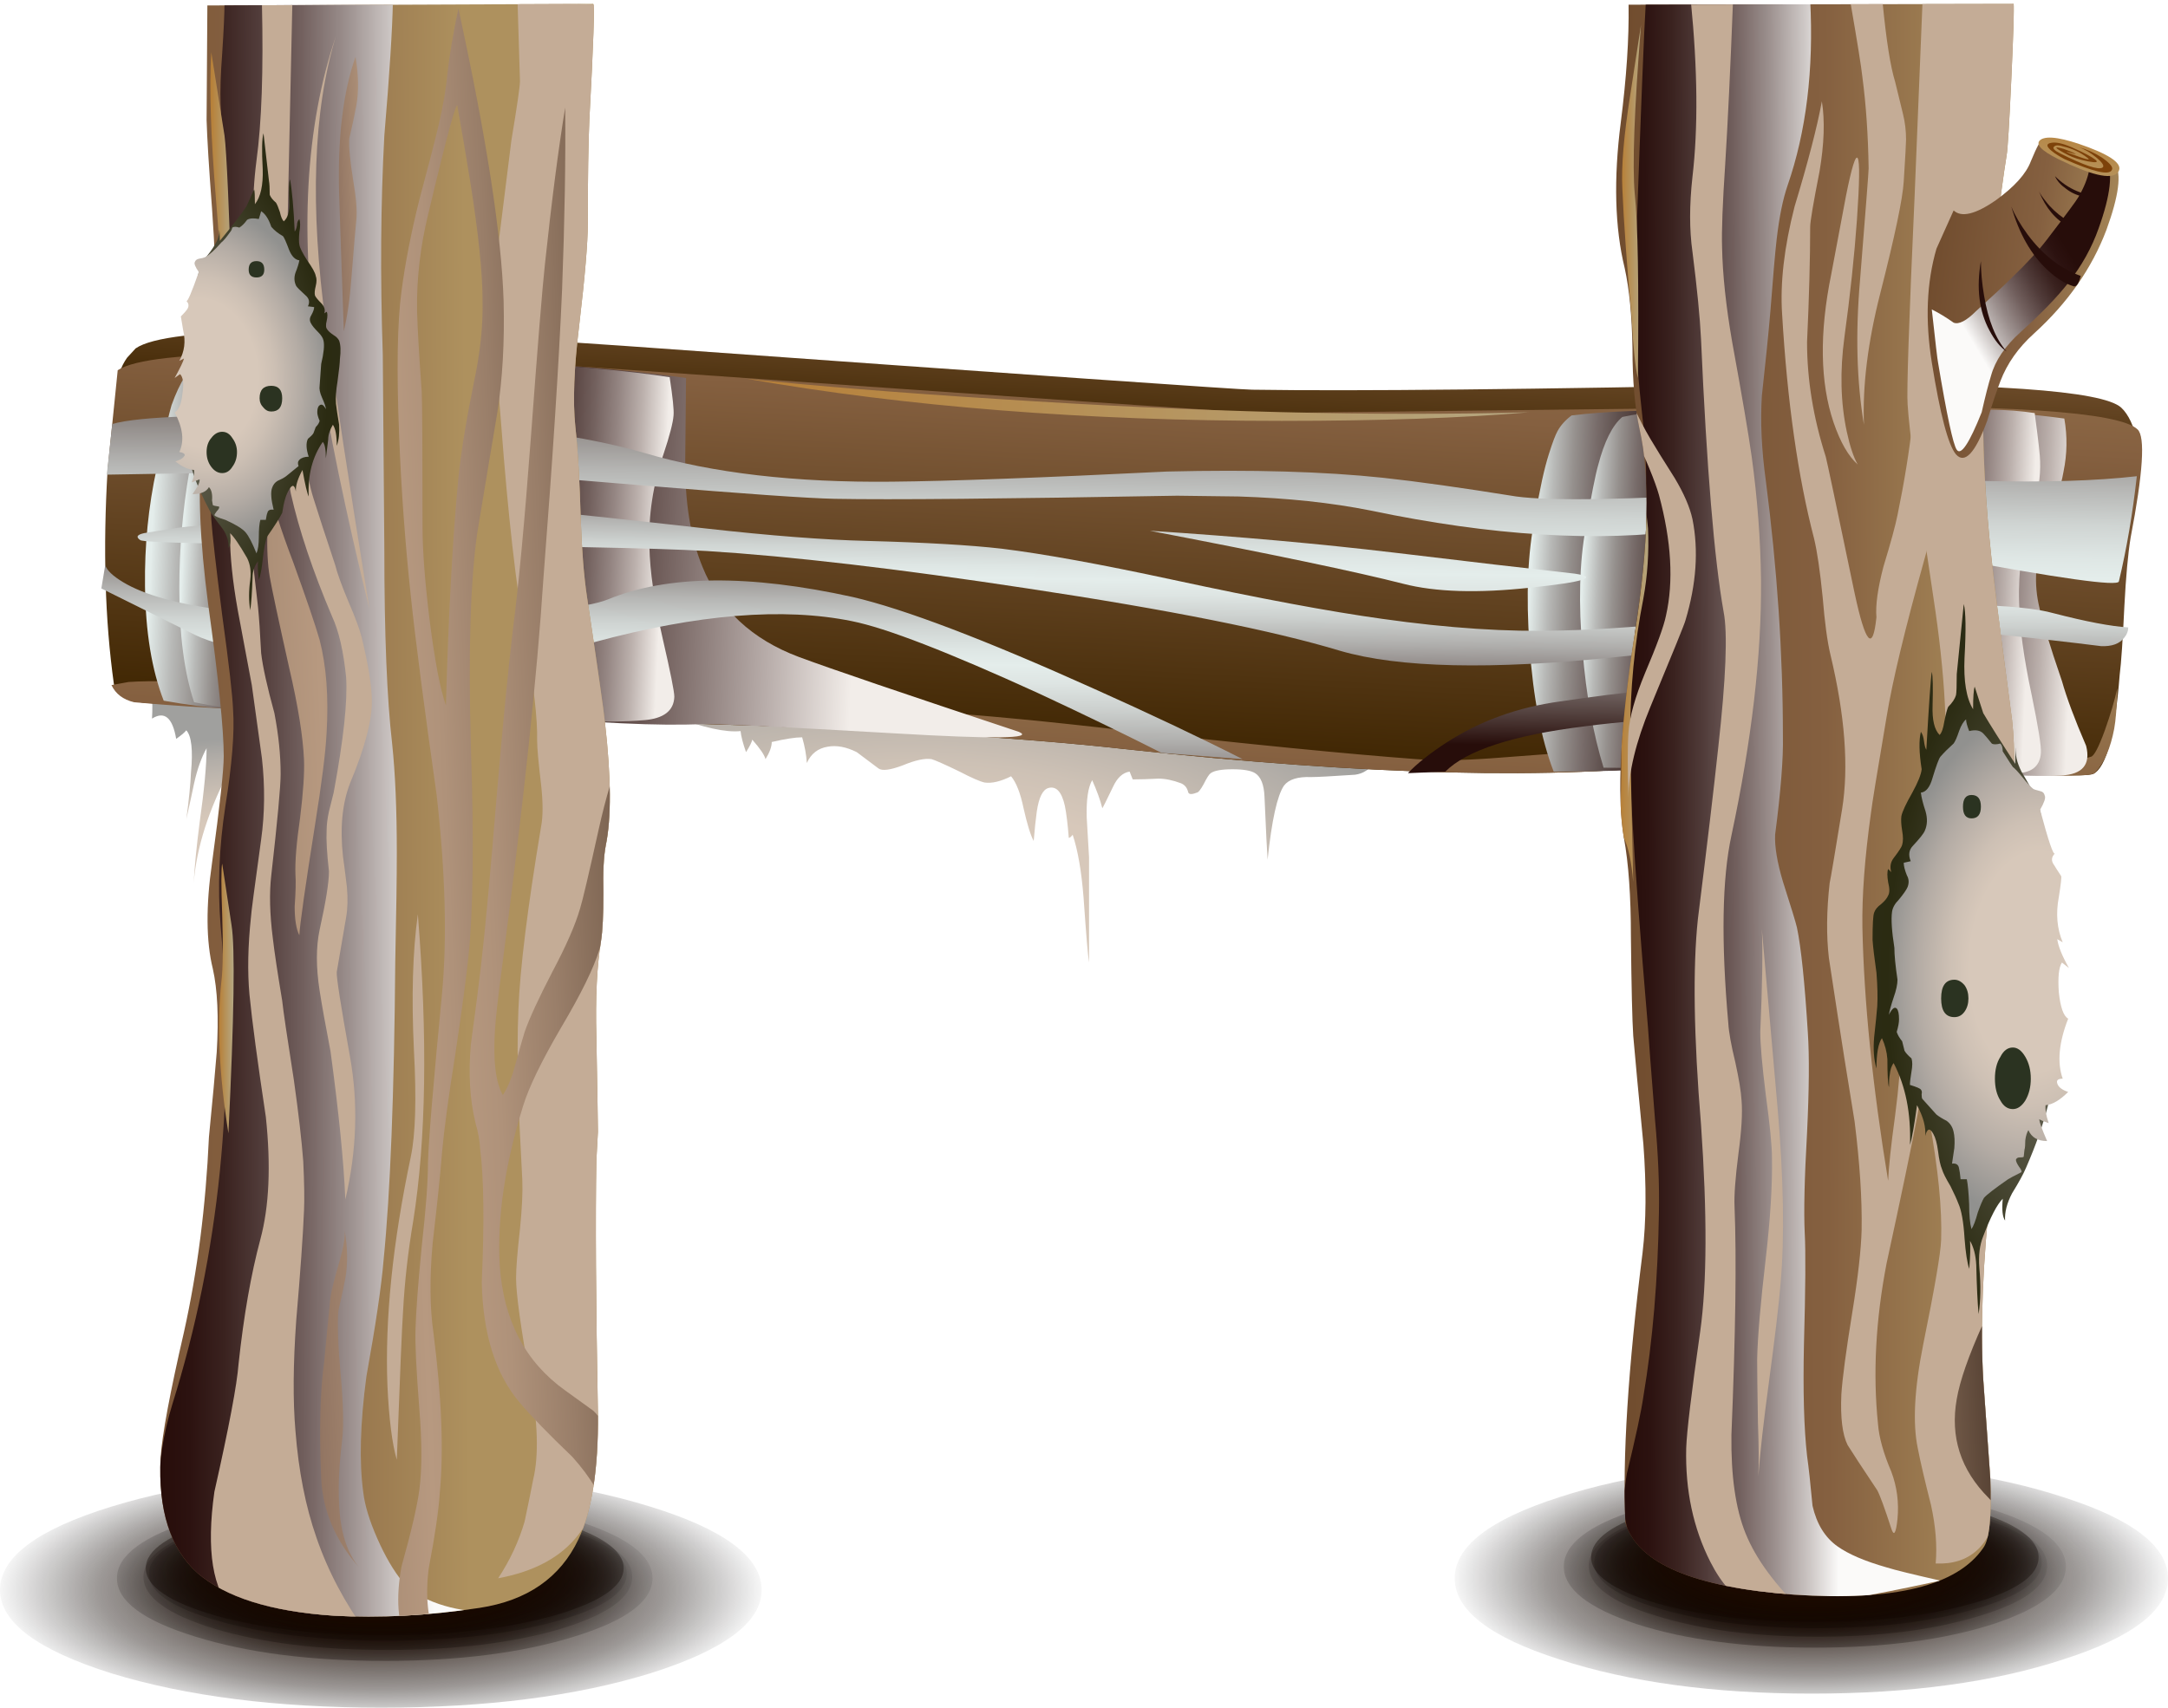 <?xml version="1.0" encoding="iso-8859-1"?>
<!-- Generator: Adobe Illustrator 15.1.0, SVG Export Plug-In . SVG Version: 6.00 Build 0)  -->
<!DOCTYPE svg PUBLIC "-//W3C//DTD SVG 1.1//EN" "http://www.w3.org/Graphics/SVG/1.1/DTD/svg11.dtd">
<svg version="1.1" id="Layer_4" xmlns="http://www.w3.org/2000/svg" xmlns:xlink="http://www.w3.org/1999/xlink" x="0px" y="0px"
	 width="139.05px" height="109.55px" viewBox="0 0 139.05 109.55" style="enable-background:new 0 0 139.05 109.55;"
	 xml:space="preserve">
<symbol  id="flash2.ai_x2F_Layer_4_x2F__x3C_Clip_Group_0_x3E_" viewBox="-0.02 -105.35 29.67 105.35">
	<g id="Layer_1_50_">
	</g>
	<g>
		<defs>
			<path id="SVGID_1_" d="M28.55-46.3c-0.066,0.7-0.45,3.383-1.15,8.05c-0.2,1.333-0.333,2.983-0.4,4.95
				c-0.067,2.466-0.183,4.466-0.35,6c-0.167,1.6-0.083,3.767,0.25,6.5c0.367,3.1,0.55,5.267,0.55,6.5c0,2.933,0.033,5.15,0.1,6.65
				C27.817-2.683,27.9-0.2,27.8-0.2L3.05-0.3L3-7.65c0.033-1.133,0.15-3.033,0.35-5.7c0.167-2.4,0.25-4.316,0.25-5.75
				c0-1.667-0.3-4.967-0.9-9.9c-0.267-2.4-0.133-5.633,0.4-9.7c0.667-4.8,1-8.05,1-9.75c0-0.9-0.25-3.183-0.75-6.85
				c-0.4-2.767-0.383-5.034,0.05-6.8c0.3-1.333,0.383-3.117,0.25-5.35c-0.1-1.267-0.267-3.083-0.5-5.45
				c-0.2-4.434-0.733-8.6-1.6-12.5c-0.9-3.9-1.4-6.583-1.5-8.05c-0.167-3.367,0.617-5.833,2.35-7.4c1.8-1.566,4.717-2.483,8.75-2.75
				c2.934-0.167,6.05,0,9.35,0.5c3.067,0.467,5.183,1.934,6.35,4.4c0.867,1.833,1.283,4.517,1.25,8.05
				c-0.133,7.2-0.167,12.617-0.1,16.25l0.1,1.85c0,0.333-0.033,2.367-0.1,6.1c-0.067,2.467,0.033,4.517,0.3,6.15
				c0.1,0.633,0.15,1.65,0.15,3.05c-0.034,1.333,0.017,2.35,0.15,3.05C28.967-52.433,28.95-49.8,28.55-46.3z"/>
		</defs>
		<clipPath id="SVGID_2_">
			<use xlink:href="#SVGID_1_"  style="overflow:visible;"/>
		</clipPath>
		<g id="Layer_3_1_" style="clip-path:url(#SVGID_2_);">
			
				<linearGradient id="SVGID_3_" gradientUnits="userSpaceOnUse" x1="16189.199" y1="-16250.009" x2="16218.149" y2="-16250.009" gradientTransform="matrix(-1 -0.004 0.004 -1 16274.058 -16245.893)">
				<stop  offset="0" style="stop-color:#AE915E"/>
				<stop  offset="0.478" style="stop-color:#856040"/>
				<stop  offset="1" style="stop-color:#704C2E"/>
			</linearGradient>
			<path style="fill-rule:evenodd;clip-rule:evenodd;fill:url(#SVGID_3_);" d="M26.9-20.8c-0.333-2.733-0.417-4.9-0.25-6.5
				c0.167-1.534,0.283-3.534,0.35-6c0.067-1.967,0.2-3.617,0.4-4.95c0.7-4.667,1.083-7.35,1.15-8.05c0.4-3.5,0.417-6.133,0.05-7.9
				c-0.133-0.7-0.184-1.716-0.15-3.05c0-1.4-0.05-2.417-0.15-3.05c-0.267-1.633-0.367-3.684-0.3-6.15c0.067-3.733,0.1-5.767,0.1-6.1
				L28-74.4c-0.067-3.633-0.033-9.05,0.1-16.25c0.033-3.533-0.383-6.217-1.25-8.05c-1.167-2.466-3.283-3.933-6.35-4.4
				c-3.3-0.5-6.417-0.667-9.35-0.5c-4.033,0.267-6.95,1.184-8.75,2.75c-1.733,1.567-2.517,4.033-2.35,7.4
				c0.1,1.467,0.6,4.15,1.5,8.05c0.867,3.9,1.4,8.066,1.6,12.5c0.233,2.367,0.4,4.183,0.5,5.45c0.133,2.233,0.05,4.017-0.25,5.35
				c-0.433,1.767-0.45,4.033-0.05,6.8c0.5,3.667,0.75,5.95,0.75,6.85c0,1.7-0.333,4.95-1,9.75c-0.533,4.067-0.667,7.3-0.4,9.7
				c0.6,4.933,0.9,8.233,0.9,9.9c0,1.434-0.083,3.35-0.25,5.75C3.15-10.683,3.033-8.783,3-7.65L3.05-0.3L27.8-0.2
				c0.1,0,0.017-2.483-0.25-7.45c-0.066-1.5-0.1-3.717-0.1-6.65C27.45-15.533,27.267-17.7,26.9-20.8z"/>
			<g>
				<g>
					
						<use xlink:href="#flash2.ai_x2F_Layer_4_x2F__x3C_Path_x3E__x5F_10_x5F_0"  width="20.72" height="104.395" x="-0.02" y="-104.395" style="overflow:visible;opacity:0.441;enable-background:new    ;"/>
					
						<use xlink:href="#flash2.ai_x2F_Layer_4_x2F__x3C_Path_x3E__x5F_9_x5F_0"  width="7.877" height="101.017" x="0.023" y="-101.05" transform="matrix(1 0 0 1 21.5 -0.15)" style="overflow:visible;opacity:0.25;enable-background:new    ;"/>
					<linearGradient id="SVGID_4_" gradientUnits="userSpaceOnUse" x1="3.288" y1="-15.655" x2="4.613" y2="-15.655">
						<stop  offset="0" style="stop-color:#B78038"/>
						<stop  offset="1" style="stop-color:#B5A680"/>
					</linearGradient>
					<path style="fill-rule:evenodd;clip-rule:evenodd;fill:url(#SVGID_4_);" d="M3.3-3.3l0.85-5.35c0.133-1.033,0.3-4.75,0.5-11.15
						c0.033-1.467-0.167-3.35-0.6-5.65c-0.466-2.3-0.7-3.05-0.7-2.25c0,0.4,0.083,1.15,0.25,2.25c0.2,1.333,0.333,2.417,0.4,3.25
						c0.1,1.833-0.033,5-0.4,9.5C3.267-8.733,3.167-5.6,3.3-3.3z"/>
					<linearGradient id="SVGID_5_" gradientUnits="userSpaceOnUse" x1="3.812" y1="-64" x2="4.688" y2="-64">
						<stop  offset="0" style="stop-color:#B78038"/>
						<stop  offset="1" style="stop-color:#B5A680"/>
					</linearGradient>
					<path style="fill-rule:evenodd;clip-rule:evenodd;fill:url(#SVGID_5_);" d="M4-55.35l0.6-3.95
						c0.233-1.434,0.167-5.883-0.2-13.35c-0.6,3.767-0.75,7.017-0.45,9.75c0.1,0.8,0.117,2.233,0.05,4.3
						C3.933-56.767,3.933-55.683,4-55.35z"/>
					
						<use xlink:href="#flash2.ai_x2F_Layer_4_x2F__x3C_Path_x3E__x5F_6_x5F_0"  width="10.326" height="104.55" x="0.025" y="-104.55" transform="matrix(1 0 0 1 3.25 -0.2)" style="overflow:visible;opacity:0.371;enable-background:new    ;"/>
					
						<use xlink:href="#flash2.ai_x2F_Layer_4_x2F__x3C_Compound_Path_x3E__x5F_1"  width="6.813" height="104.85" x="0.004" y="-104.85" transform="matrix(1 0 0 1 15.25 -0.5)" style="overflow:visible;opacity:0.371;enable-background:new    ;"/>
					
						<use xlink:href="#flash2.ai_x2F_Layer_4_x2F__x3C_Path_x3E__x5F_5_x5F_0"  width="9.778" height="90.6" x="0.022" y="-90.6" transform="matrix(1 0 0 1 19.85 -6.85)" style="overflow:visible;opacity:0.371;enable-background:new    ;"/>
					
						<use xlink:href="#flash2.ai_x2F_Layer_4_x2F__x3C_Path_x3E__x5F_4_x5F_2"  width="1.23" height="17.6" x="-0.017" y="-17.6" transform="matrix(1 0 0 1 11.5 -3.6)" style="overflow:visible;opacity:0.371;enable-background:new    ;"/>
					
						<use xlink:href="#flash2.ai_x2F_Layer_4_x2F__x3C_Path_x3E__x5F_3_x5F_2"  width="2.492" height="21.65" x="-0.017" y="-21.7" transform="matrix(1 0 0 1 10.3 -78.8)" style="overflow:visible;opacity:0.371;enable-background:new    ;"/>
					
						<use xlink:href="#flash2.ai_x2F_Layer_4_x2F__x3C_Path_x3E__x5F_2_x5F_2"  width="1.043" height="15.15" x="0.011" y="-15.15" transform="matrix(1 0 0 1 23.05 -9.9)" style="overflow:visible;opacity:0.398;enable-background:new    ;"/>
					
						<use xlink:href="#flash2.ai_x2F_Layer_4_x2F__x3C_Path_x3E__x5F_1_x5F_2"  width="3.982" height="36.8" x="0.018" y="-36.8" transform="matrix(1 0 0 1 9.45 -2.25)" style="overflow:visible;opacity:0.398;enable-background:new    ;"/>
					
						<use xlink:href="#flash2.ai_x2F_Layer_4_x2F__x3C_Compound_Path_x3E_"  width="3.857" height="29" x="-0.01" y="-29" transform="matrix(1 0 0 1 6.9 -30.95)" style="overflow:visible;opacity:0.371;enable-background:new    ;"/>
					
						<use xlink:href="#flash2.ai_x2F_Layer_4_x2F__x3C_Path_x3E__x5F_12"  width="2.392" height="35" x="0.019" y="-35.05" transform="matrix(1 0 0 1 14.55 -58.55)" style="overflow:visible;opacity:0.301;enable-background:new    ;"/>
				</g>
			</g>
		</g>
	</g>
	<g id="Layer_4_1_">
	</g>
</symbol>
<symbol  id="flash2.ai_x2F_Layer_4_x2F__x3C_Clip_Group_0_x3E__x5F_0" viewBox="0.04 -103.55 28.76 103.55">
	<g id="Layer_1_51_">
	</g>
	<g>
		<defs>
			<path id="SVGID_6_" d="M26.1-46.2c-0.567,4.2-0.967,7.3-1.2,9.3c-0.4,3.4-0.617,6.5-0.65,9.3c-0.067,4.467,0.183,8.5,0.75,12.1
				c0.3,2.467,0.55,4.317,0.75,5.55c0.067,0.367,0.167,2,0.3,4.9c0.133,2.9,0.184,4.5,0.15,4.8L1.5-0.3
				C1.533-2.467,1.367-4.983,1-7.85c-0.467-3.633-0.383-6.75,0.25-9.35c0.3-1.367,0.467-3.083,0.5-5.15
				c0-2.066,0.15-3.783,0.45-5.15c0.7-3.033,0.6-7.417-0.3-13.15c-0.933-5.967-1.167-10.333-0.7-13.1c0.3-1.633,0.45-3.75,0.45-6.35
				c0.033-3.233,0.083-5.35,0.15-6.35c0.133-1.533,0.35-3.85,0.65-6.95c0.2-2.667,0.183-4.983-0.05-6.95
				C1.467-87.783,1.1-93.567,1.3-97.7c0.8-2.6,4.4-4.133,10.8-4.6c6.433-0.434,10.483,0.566,12.15,3c0.4,0.533,0.55,2.033,0.45,4.5
				l-0.45,6.3c-0.2,3.4-0.033,7.55,0.5,12.45l0.4,4.1c0.333,4.233,0.483,7.934,0.45,11.1c0,1.167,0.15,3.6,0.45,7.3
				C26.283-50.483,26.3-48.033,26.1-46.2z"/>
		</defs>
		<clipPath id="SVGID_7_">
			<use xlink:href="#SVGID_6_"  style="overflow:visible;"/>
		</clipPath>
		<g id="Layer_3_2_" style="clip-path:url(#SVGID_7_);">
			<g>
				<g>
					
						<use xlink:href="#flash2.ai_x2F_Layer_4_x2F__x3C_Path_x3E__x5F_11_x5F_0"  width="20.283" height="102.778" x="0.017" y="-102.778" transform="matrix(1 0 0 1 1.2 0)" style="overflow:visible;opacity:0.441;enable-background:new    ;"/>
					
						<use xlink:href="#flash2.ai_x2F_Layer_4_x2F__x3C_Path_x3E__x5F_10_x5F_1"  width="7.115" height="100.056" x="0.035" y="-100.106" transform="matrix(1 0 0 1 19.35 -0.2)" style="overflow:visible;opacity:0.25;enable-background:new    ;"/>
					<linearGradient id="SVGID_8_" gradientUnits="userSpaceOnUse" x1="1.075" y1="-12.925" x2="2.325" y2="-12.925">
						<stop  offset="0" style="stop-color:#B78038"/>
						<stop  offset="1" style="stop-color:#B5A680"/>
					</linearGradient>
					<path style="fill-rule:evenodd;clip-rule:evenodd;fill:url(#SVGID_8_);" d="M2.3-1.6c-0.433-5.433-0.566-9.05-0.4-10.85
						c0.2-1.833,0.267-5.767,0.2-11.8c-0.167,0.667-0.3,1.95-0.4,3.85c-0.3,3.267-0.5,6.05-0.6,8.35c-0.067,1.4,0.1,3.367,0.5,5.9
						C1.8-4.85,2.033-3.333,2.3-1.6z"/>
					<linearGradient id="SVGID_9_" gradientUnits="userSpaceOnUse" x1="0.987" y1="-44.325" x2="2.812" y2="-44.325">
						<stop  offset="0" style="stop-color:#B78038"/>
						<stop  offset="1" style="stop-color:#B5A680"/>
					</linearGradient>
					<path style="fill-rule:evenodd;clip-rule:evenodd;fill:url(#SVGID_9_);" d="M2.55-32.05l0.2-1.85
						c0.067-1.533-0.033-3.033-0.3-4.5c-0.567-2.867-0.85-5.833-0.85-8.9l0.2-9.3c-0.1,1.267-0.3,2.217-0.6,2.85
						C1.033-53.35,0.967-52.6,1-51.5c0.033,1.467,0.05,2.617,0.05,3.45c0,0.767,0.067,2.033,0.2,3.8c0.133,1.8,0.2,3.333,0.2,4.6
						c0,1.467,0.133,2.9,0.4,4.3C2.183-33.883,2.417-32.783,2.55-32.05z"/>
					
						<use xlink:href="#flash2.ai_x2F_Layer_4_x2F__x3C_Path_x3E__x5F_7_x5F_0"  width="7.656" height="103.45" x="-0.006" y="-103.45" transform="matrix(1 0 0 1 5.2 -0.1)" style="overflow:visible;opacity:0.43;enable-background:new    ;"/>
					
						<use xlink:href="#flash2.ai_x2F_Layer_4_x2F__x3C_Path_x3E__x5F_6_x5F_1"  width="5.778" height="30.9" x="0.04" y="-30.9" transform="matrix(1 0 0 1 0 -20.25)" style="overflow:visible;opacity:0.43;enable-background:new    ;"/>
					
						<use xlink:href="#flash2.ai_x2F_Layer_4_x2F__x3C_Path_x3E__x5F_5_x5F_1"  width="14.283" height="91.841" x="-0.033" y="-91.841" transform="matrix(1 0 0 1 11.35 -6.5)" style="overflow:visible;opacity:0.359;enable-background:new    ;"/>
					
						<use xlink:href="#flash2.ai_x2F_Layer_4_x2F__x3C_Path_x3E__x5F_4_x5F_3"  width="3.55" height="27.05" y="-27.05" transform="matrix(1 0 0 1 15.75 -0.2)" style="overflow:visible;opacity:0.359;enable-background:new    ;"/>
					
						<use xlink:href="#flash2.ai_x2F_Layer_4_x2F__x3C_Path_x3E__x5F_3_x5F_3"  width="4.682" height="27.1" x="0.018" y="-27.1" transform="matrix(1 0 0 1 24.1 -41.05)" style="overflow:visible;opacity:0.262;enable-background:new    ;"/>
					
						<use xlink:href="#flash2.ai_x2F_Layer_4_x2F__x3C_Path_x3E__x5F_2_x5F_3"  width="5.276" height="26.45" x="0.024" y="-26.45" transform="matrix(1 0 0 1 22.4 -71.7)" style="overflow:visible;opacity:0.262;enable-background:new    ;"/>
					
						<use xlink:href="#flash2.ai_x2F_Layer_4_x2F__x3C_Path_x3E__x5F_1_x5F_3"  width="1.66" height="35.1" y="-35.1" transform="matrix(1 0 0 1 9.75 -59.6)" style="overflow:visible;opacity:0.398;enable-background:new    ;"/>
					
						<use xlink:href="#flash2.ai_x2F_Layer_4_x2F__x3C_Path_x3E__x5F_13"  width="2.329" height="19.69" x="0.01" y="-19.7" transform="matrix(1 0 0 1 13.95 -10.1)" style="overflow:visible;opacity:0.301;enable-background:new    ;"/>
				</g>
			</g>
		</g>
	</g>
	<g id="Layer_4_2_">
	</g>
</symbol>
<symbol  id="flash2.ai_x2F_Layer_4_x2F__x3C_Compound_Path_x3E_" viewBox="-0.01 -29 3.857 29">
	<g id="Layer_1_32_">
		
			<linearGradient id="SVGID_10_" gradientUnits="userSpaceOnUse" x1="316.833" y1="306.908" x2="359.543" y2="306.908" gradientTransform="matrix(0.999 0.04 -0.04 0.999 -322.017 -334.718)">
			<stop  offset="0" style="stop-color:#270D0A"/>
			<stop  offset="0.016" style="stop-color:#2E1410"/>
			<stop  offset="0.18" style="stop-color:#684D40"/>
			<stop  offset="0.322" style="stop-color:#937663"/>
			<stop  offset="0.431" style="stop-color:#AD9078"/>
			<stop  offset="0.498" style="stop-color:#B79980"/>
			<stop  offset="0.565" style="stop-color:#AF927A"/>
			<stop  offset="0.663" style="stop-color:#997E69"/>
			<stop  offset="0.788" style="stop-color:#765E4C"/>
			<stop  offset="0.933" style="stop-color:#453226"/>
			<stop  offset="1" style="stop-color:#2B1A11"/>
		</linearGradient>
		<path style="fill-rule:evenodd;clip-rule:evenodd;fill:url(#SVGID_10_);" d="M0.05,0c0.267-1.267,0.8-2.95,1.6-5.05
			c0.867-2.4,1.434-4.067,1.7-5C3.783-11.717,3.933-13.7,3.8-16c-0.066-1.267-0.316-3.25-0.75-5.95c-0.633-4-0.966-6.35-1-7.05
			c-0.2,0.4-0.3,1.017-0.3,1.85c0.067,0.933,0.083,1.617,0.05,2.05c-0.033,0.833,0.067,2.05,0.3,3.65
			c0.2,1.633,0.283,2.867,0.25,3.7c-0.067,1.5-0.383,3.467-0.95,5.9C0.7-8.717,0.283-6.767,0.15-6S-0.033-4.25,0-3.05
			C0.033-1.683,0.05-0.667,0.05,0z"/>
	</g>
</symbol>
<symbol  id="flash2.ai_x2F_Layer_4_x2F__x3C_Compound_Path_x3E__x5F_1" viewBox="0.004 -104.85 6.813 104.85">
	<g id="Layer_1_26_">
		
			<linearGradient id="SVGID_11_" gradientUnits="userSpaceOnUse" x1="313.463" y1="268.274" x2="352.545" y2="268.274" gradientTransform="matrix(0.999 0.04 -0.04 0.999 -321.322 -333.968)">
			<stop  offset="0" style="stop-color:#270D0A"/>
			<stop  offset="0.016" style="stop-color:#2E1410"/>
			<stop  offset="0.18" style="stop-color:#684D40"/>
			<stop  offset="0.322" style="stop-color:#937663"/>
			<stop  offset="0.431" style="stop-color:#AD9078"/>
			<stop  offset="0.498" style="stop-color:#B79980"/>
			<stop  offset="0.565" style="stop-color:#AF927A"/>
			<stop  offset="0.663" style="stop-color:#997E69"/>
			<stop  offset="0.788" style="stop-color:#765E4C"/>
			<stop  offset="0.933" style="stop-color:#453226"/>
			<stop  offset="1" style="stop-color:#2B1A11"/>
		</linearGradient>
		<path style="fill-rule:evenodd;clip-rule:evenodd;fill:url(#SVGID_11_);" d="M2.65-7.4C2.917-6.267,3.1-5.183,3.2-4.15
			C3.333-2.95,3.567-1.567,3.9,0c1.8-8.267,2.767-14.517,2.9-18.75c0.067-2.6-0.066-4.983-0.4-7.15
			c-0.233-1.367-0.667-3.967-1.3-7.8c-0.434-3.133-0.567-7.633-0.4-13.5c0.2-6.2,0.15-10.716-0.15-13.55
			C4.417-62.083,4.133-64.2,3.7-67.1c-0.434-2.7-0.717-4.8-0.85-6.3c-0.1-1.3-0.3-3.233-0.6-5.8c-0.2-2.233-0.183-4.15,0.05-5.75
			c0.534-4.167,0.667-7.617,0.4-10.35c-0.067-1.067-0.3-2.65-0.7-4.75c-0.233-1.833-0.067-3.383,0.5-4.65
			c-0.467,0.034-1.1-0.017-1.9-0.15c-0.6,1.267-0.717,2.9-0.35,4.9C0.883-97.683,1.267-96.033,1.4-95c0.167,1.3,0.167,3,0,5.1
			c-0.2,2.566-0.283,4.283-0.25,5.15c0.033,1.2,0.167,2.983,0.4,5.35c0.267,2.367,0.4,4.15,0.4,5.35
			c0.033,1.367,0.333,4.983,0.9,10.85c0.333,3.534,0.217,7.8-0.35,12.8c-0.8,5.633-1.35,9.867-1.65,12.7
			c-0.367,3.434-0.617,6.867-0.75,10.3c-0.167,4.2-0.117,7.283,0.15,9.25c0.233,1.8,0.617,3.767,1.15,5.9
			C2-10.017,2.417-8.4,2.65-7.4z M4.65-11.05c-0.267,1.667-0.533,3.233-0.8,4.7c0,0.733-0.633-1.566-1.9-6.9
			c-0.5-2.067-0.733-4.117-0.7-6.15c0.033-1.167,0.133-2.9,0.3-5.2c0.034-0.833,0.05-3.717,0.05-8.65c0-1.5,0.15-3.483,0.45-5.95
			c0.333-2.633,0.684-4.466,1.05-5.5c0.167,5.9,0.433,10.767,0.8,14.6c0.167,1.633,0.5,3.684,1,6.15c0.4,1.867,0.583,3.6,0.55,5.2
			C5.45-16.95,5.183-14.383,4.65-11.05z"/>
	</g>
</symbol>
<symbol  id="flash2.ai_x2F_Layer_4_x2F__x3C_Path_x3E_" viewBox="0 -8.6 30.65 8.6">
	<g id="Layer_1_6_">
		
			<radialGradient id="SVGID_12_" cx="15" cy="-4.45" r="20.212" gradientTransform="matrix(1 0 0 -0.312 0 -5.84)" gradientUnits="userSpaceOnUse">
			<stop  offset="0" style="stop-color:#240D00"/>
			<stop  offset="0.322" style="stop-color:#1E0B00;stop-opacity:0.843"/>
			<stop  offset="0.726" style="stop-color:#0F0500;stop-opacity:0.408"/>
			<stop  offset="1" style="stop-color:#000000;stop-opacity:0"/>
		</radialGradient>
		<path style="fill-rule:evenodd;clip-rule:evenodd;fill:url(#SVGID_12_);" d="M30.65-4.3c0-1.167-1.5-2.184-4.5-3.05
			c-3-0.833-6.6-1.25-10.8-1.25C11.117-8.6,7.5-8.183,4.5-7.35C1.5-6.483,0-5.467,0-4.3c0,1.167,1.5,2.183,4.5,3.05
			C7.5-0.417,11.117,0,15.35,0c4.2,0,7.8-0.417,10.8-1.25C29.15-2.117,30.65-3.133,30.65-4.3z"/>
	</g>
</symbol>
<symbol  id="flash2.ai_x2F_Layer_4_x2F__x3C_Path_x3E__x5F_0" viewBox="0 -8.35 28.7 8.35">
	<g id="Layer_1_11_">
		
			<radialGradient id="SVGID_13_" cx="14.05" cy="-4.35" r="18.938" gradientTransform="matrix(1 0 0 -0.325 0 -5.763)" gradientUnits="userSpaceOnUse">
			<stop  offset="0" style="stop-color:#240D00"/>
			<stop  offset="0.322" style="stop-color:#1E0B00;stop-opacity:0.843"/>
			<stop  offset="0.726" style="stop-color:#0F0500;stop-opacity:0.408"/>
			<stop  offset="1" style="stop-color:#000000;stop-opacity:0"/>
		</radialGradient>
		<path style="fill-rule:evenodd;clip-rule:evenodd;fill:url(#SVGID_13_);" d="M28.7-4.2c0-1.167-1.4-2.15-4.2-2.95
			c-2.8-0.8-6.183-1.2-10.15-1.2S7-7.95,4.2-7.15C1.4-6.317,0-5.333,0-4.2c0,1.167,1.4,2.167,4.2,3C7-0.4,10.383,0,14.35,0
			c4,0,7.383-0.4,10.15-1.2C27.3-2.033,28.7-3.033,28.7-4.2z"/>
	</g>
</symbol>
<symbol  id="flash2.ai_x2F_Layer_4_x2F__x3C_Path_x3E__x5F_1" viewBox="0 -8.55 30.65 8.55">
	<g id="Layer_1_5_">
		
			<radialGradient id="SVGID_14_" cx="15" cy="-4.4" r="16.45" gradientTransform="matrix(1 0 0 -0.319 0 -5.805)" gradientUnits="userSpaceOnUse">
			<stop  offset="0" style="stop-color:#240D00"/>
			<stop  offset="0.322" style="stop-color:#1E0B00;stop-opacity:0.843"/>
			<stop  offset="0.726" style="stop-color:#0F0500;stop-opacity:0.408"/>
			<stop  offset="1" style="stop-color:#000000;stop-opacity:0"/>
		</radialGradient>
		<path style="fill-rule:evenodd;clip-rule:evenodd;fill:url(#SVGID_14_);" d="M30.65-4.25c0-1.2-1.5-2.217-4.5-3.05
			c-3-0.833-6.617-1.25-10.85-1.25c-4.233,0-7.833,0.417-10.8,1.25C1.5-6.467,0-5.45,0-4.25c0,1.167,1.5,2.167,4.5,3
			C7.467-0.417,11.067,0,15.3,0c4.233,0,7.85-0.417,10.85-1.25S30.65-3.083,30.65-4.25z"/>
	</g>
</symbol>
<symbol  id="flash2.ai_x2F_Layer_4_x2F__x3C_Path_x3E__x5F_10" viewBox="0 -6.063 128.65 6.063">
	<g id="Layer_1_12_">
		
			<linearGradient id="SVGID_15_" gradientUnits="userSpaceOnUse" x1="431.891" y1="-16630.391" x2="445.863" y2="-16630.391" gradientTransform="matrix(-0.055 -0.999 0.999 -0.055 16693.852 -473.165)">
			<stop  offset="0" style="stop-color:#AE915E"/>
			<stop  offset="1" style="stop-color:#856040"/>
		</linearGradient>
		<path style="fill-rule:evenodd;clip-rule:evenodd;fill:url(#SVGID_15_);" d="M123-5.05c1.7-0.167,3.017-0.1,3.95,0.2
			c0.2,0.033,0.5,0.6,0.9,1.7c0.367,1.033,0.633,1.933,0.8,2.7c-0.033-1.2-0.1-2.066-0.2-2.6c-0.233-1.233-0.633-2.167-1.2-2.8
			c-0.133-0.267-2.133-0.283-6-0.05l-6.75,0.45c-3.6,0.267-5.767,0.4-6.5,0.4c-2.5,0.1-4.683,0.033-6.55-0.2
			c-8.7-1.1-20.867-0.8-36.5,0.9c-6.867,0.767-16.367,1.317-28.5,1.65C21.717-2.3,13.75-2.067,12.55-2
			c-4.167,0.167-7.267,0.333-9.3,0.5c-1.167,0.1-1.767,0.15-1.8,0.15C0.75-1.183,0.267-0.817,0-0.25l1.1,0.2
			C2.6,0.05,4.867,0,7.9-0.2c1.7-0.1,4.267-0.15,7.7-0.15C23.133-0.883,27.35-1.2,28.25-1.3c3.467-0.367,8.3-0.483,14.5-0.35
			c5.1,0.133,12.5-0.367,22.2-1.5C72.983-4.05,79.233-4.667,83.7-5c1.3-0.1,2.883-0.083,4.75,0.05c2.633,0.2,4.216,0.317,4.75,0.35
			c2.167,0.067,5.433,0.217,9.8,0.45c3.9,0.2,7.167,0.3,9.8,0.3c1.534,0,3.9-0.233,7.1-0.7C120.267-4.617,121.3-4.783,123-5.05z"/>
	</g>
</symbol>
<symbol  id="flash2.ai_x2F_Layer_4_x2F__x3C_Path_x3E__x5F_10_x5F_0" viewBox="-0.02 -104.395 20.72 104.395">
	<g id="Layer_1_23_">
		
			<linearGradient id="SVGID_16_" gradientUnits="userSpaceOnUse" x1="23.253" y1="-28.993" x2="40.678" y2="-28.993" gradientTransform="matrix(1 0.003 -0.003 1 -23.349 -23.309)">
			<stop  offset="0" style="stop-color:#270D0A"/>
			<stop  offset="0.102" style="stop-color:#2C1210"/>
			<stop  offset="0.231" style="stop-color:#3A221F"/>
			<stop  offset="0.372" style="stop-color:#513C3A"/>
			<stop  offset="0.529" style="stop-color:#72605E"/>
			<stop  offset="0.694" style="stop-color:#9B8F8D"/>
			<stop  offset="0.863" style="stop-color:#CDC7C5"/>
			<stop  offset="1" style="stop-color:#FBFAF9"/>
		</linearGradient>
		<path style="fill-rule:evenodd;clip-rule:evenodd;fill:url(#SVGID_16_);" d="M4.15-0.15L14.95,0
			c-0.034-1.833-0.217-4.717-0.55-8.65c-0.233-4.3-0.267-8.983-0.1-14.05c0-0.133,0.034-4.3,0.1-12.5c0-5.433,0.167-9.583,0.5-12.45
			c0.2-1.9,0.3-4.233,0.3-7c0-1.567-0.034-3.9-0.1-7c-0.067-8.467-0.317-14.85-0.75-19.15c-0.133-1.633-0.5-4.117-1.1-7.45
			c-0.4-3-0.467-5.483-0.2-7.45c0.1-0.833,0.4-1.816,0.9-2.95s1.033-2.05,1.6-2.75c0.5-0.6,1.284-1.083,2.35-1.45
			c1-0.333,1.934-0.483,2.8-0.45c-3.467-0.534-5.317-0.817-5.55-0.85c-2.133-0.233-4-0.3-5.6-0.2c-4.1,0.267-6.9,1.783-8.4,4.55
			c-1.433,2.566-1.55,5.816-0.35,9.75c3.034,9.7,4.067,19.933,3.1,30.7c-0.2,2.5-0.1,5.05,0.3,7.65c0.433,2.7,0.6,4.767,0.5,6.2
			c-0.034,0.933-0.267,2.967-0.7,6.1c-0.4,3.133-0.633,5.183-0.7,6.15c-0.066,1.333,0.067,3.217,0.4,5.65
			c0.4,2.9,0.617,4.767,0.65,5.6c0.1,2.233,0.083,4.9-0.05,8c-0.2,3.367-0.333,5.817-0.4,7.35C3.867-5.783,3.9-4.7,4-3.4
			C4.1-1.867,4.15-0.783,4.15-0.15z"/>
	</g>
</symbol>
<symbol  id="flash2.ai_x2F_Layer_4_x2F__x3C_Path_x3E__x5F_10_x5F_1" viewBox="0.035 -100.106 7.115 100.056">
	<g id="Layer_1_35_">
		<path style="fill-rule:evenodd;clip-rule:evenodd;fill:#C4AC96;" d="M6.85-0.05c0-4.733,0-7.233,0-7.5l0.3-43.65
			c0-3.5-0.033-6.417-0.1-8.75c-0.033-0.733-0.033-3.783,0-9.15c0.034-3.633-0.15-6.683-0.55-9.15c-0.267-1.7-0.417-3.7-0.45-6
			c0-1.3,0.017-3.283,0.05-5.95c0-3.466-0.067-5.55-0.2-6.25c-0.533-2.533-1.883-3.75-4.05-3.65c0.1,1.133,0,2.383-0.3,3.75
			c-0.4,1.567-0.683,2.783-0.85,3.65c-0.333,1.6-0.217,3.817,0.35,6.65c0.733,3.6,1.117,5.833,1.15,6.7
			c0.066,1.967-0.184,4.517-0.75,7.65c-0.534,3.067-0.633,6.617-0.3,10.65c0.567,4.7,0.967,8.25,1.2,10.65
			c0.333,3.2,0.117,7.3-0.65,12.3c-1,6.567-1.55,10.684-1.65,12.35c-0.066,0.833,0.083,5.3,0.45,13.4C0.833-4.25,1-0.15,1-0.05H6.85
			z"/>
	</g>
</symbol>
<symbol  id="flash2.ai_x2F_Layer_4_x2F__x3C_Path_x3E__x5F_11" viewBox="0 -5.55 19.3 5.55">
	<g id="Layer_1_22_">
		
			<linearGradient id="SVGID_17_" gradientUnits="userSpaceOnUse" x1="65.343" y1="-16346.445" x2="88.545" y2="-16346.445" gradientTransform="matrix(-0.012 -1 1 -0.012 16355.961 -111.275)">
			<stop  offset="0.02" style="stop-color:#270D0A"/>
			<stop  offset="0.028" style="stop-color:#2C1310"/>
			<stop  offset="0.122" style="stop-color:#635452"/>
			<stop  offset="0.212" style="stop-color:#918B88"/>
			<stop  offset="0.294" style="stop-color:#B5B5B3"/>
			<stop  offset="0.369" style="stop-color:#CFD4D2"/>
			<stop  offset="0.435" style="stop-color:#DEE6E4"/>
			<stop  offset="0.478" style="stop-color:#E4EDEB"/>
			<stop  offset="0.529" style="stop-color:#DEE5E3"/>
			<stop  offset="0.604" style="stop-color:#CCD0CE"/>
			<stop  offset="0.694" style="stop-color:#AFAEAC"/>
			<stop  offset="0.796" style="stop-color:#877E7C"/>
			<stop  offset="0.91" style="stop-color:#54423F"/>
			<stop  offset="1" style="stop-color:#270D0A"/>
		</linearGradient>
		<path style="fill-rule:evenodd;clip-rule:evenodd;fill:url(#SVGID_17_);" d="M0-5.55C0.567-4.95,1.383-4.3,2.45-3.6
			c2.167,1.4,4.6,2.283,7.3,2.65C14.05-0.317,17.233,0,19.3,0l-1.55-2.05c-2-0.034-4.15-0.2-6.45-0.5
			c-4.566-0.567-7.533-1.534-8.9-2.9L0-5.55z"/>
	</g>
</symbol>
<symbol  id="flash2.ai_x2F_Layer_4_x2F__x3C_Path_x3E__x5F_11_x5F_0" viewBox="0.017 -102.778 20.283 102.778">
	<g id="Layer_1_34_">
		
			<linearGradient id="SVGID_18_" gradientUnits="userSpaceOnUse" x1="30.237" y1="-21.291" x2="43.687" y2="-21.291" gradientTransform="matrix(1 0.004 -0.004 1 -30.191 -30.253)">
			<stop  offset="0" style="stop-color:#270D0A"/>
			<stop  offset="0.102" style="stop-color:#2C1210"/>
			<stop  offset="0.231" style="stop-color:#3A221F"/>
			<stop  offset="0.372" style="stop-color:#513C3A"/>
			<stop  offset="0.529" style="stop-color:#72605E"/>
			<stop  offset="0.694" style="stop-color:#9B8F8D"/>
			<stop  offset="0.863" style="stop-color:#CDC7C5"/>
			<stop  offset="1" style="stop-color:#FBFAF9"/>
		</linearGradient>
		<path style="fill-rule:evenodd;clip-rule:evenodd;fill:url(#SVGID_18_);" d="M1.4-0.3L11.95,0c0.233-4.467-0.25-8.433-1.45-11.9
			c-0.3-0.867-0.533-2.017-0.7-3.45c-0.1-0.867-0.233-2.4-0.4-4.6c-0.133-1.533-0.316-3.35-0.55-5.45
			c-0.1-1.667-0.017-3.467,0.25-5.4c0.733-5.667,1.1-11.133,1.1-16.4c0.033-1.433-0.133-3.55-0.5-6.35
			c-0.034-0.767,0.133-1.767,0.5-3c0.533-1.667,0.833-2.65,0.9-2.95c0.267-1.267,0.5-3.517,0.7-6.75c0.1-1.5,0.083-3.633-0.05-6.4
			c-0.167-2.934-0.217-5.083-0.15-6.45c0.066-1.2,0.05-3.583-0.05-7.15c-0.066-3,0-5.383,0.2-7.15c0.1-0.7,0.217-1.767,0.35-3.2
			c0.267-1.167,0.8-2.033,1.6-2.6c0.7-0.5,1.75-0.95,3.15-1.35c0.533-0.167,1.683-0.45,3.45-0.85c-2.466-0.533-4.316-0.9-5.55-1.1
			c-2.167-0.333-4.05-0.367-5.65-0.1c-4.5,0.733-7.283,1.867-8.35,3.4c-0.733,1.067-0.917,2.633-0.55,4.7
			c0.566,2.333,0.917,3.967,1.05,4.9c0.6,3.567,0.933,7.517,1,11.85c0.033,1.767-0.05,3.733-0.25,5.9
			c-0.267,3.367-0.417,5.333-0.45,5.9c-0.5,5.9-0.833,10.333-1,13.3c-0.3,4.6-0.2,9.017,0.3,13.25
			c0.633,5.133,0.75,9.316,0.35,12.55c-0.567,5.033-0.7,8.9-0.4,11.6C1.1-6.85,1.3-1.867,1.4-0.3z"/>
	</g>
</symbol>
<symbol  id="flash2.ai_x2F_Layer_4_x2F__x3C_Path_x3E__x5F_12" viewBox="0.019 -35.05 2.392 35">
	<g id="Layer_1_33_">
		<path style="fill-rule:evenodd;clip-rule:evenodd;fill:#C4AC96;" d="M0.65-35.05c-0.3,1.033-0.5,2.617-0.6,4.75
			c-0.167,4.267,0.333,9.167,1.5,14.7c0.3,1.434,0.367,3.7,0.2,6.8C1.583-5.367,1.667-2.45,2-0.05c0.633-7.9,0.533-14.467-0.3-19.7
			c-0.333-1.967-0.55-3.9-0.65-5.8C0.983-26.483,0.85-29.65,0.65-35.05z"/>
	</g>
</symbol>
<symbol  id="flash2.ai_x2F_Layer_4_x2F__x3C_Path_x3E__x5F_13" viewBox="0.01 -19.7 2.329 19.69">
	<g id="Layer_1_43_">
		<path style="fill-rule:evenodd;clip-rule:evenodd;fill:#C4AC96;" d="M2.25-19.7c-0.6,0.534-1.117,1.434-1.55,2.7
			c-0.867,2.567-0.917,5.733-0.15,9.5C0.983-5.2,1.3-3.517,1.5-2.45c0.367,1.833,0.617,2.633,0.75,2.4C2.383-0.283,2.367-1.6,2.2-4
			c-0.167-2.333-0.434-4.833-0.8-7.5c-0.3-2.2-0.25-4.233,0.15-6.1C1.75-18.533,1.983-19.233,2.25-19.7z"/>
	</g>
</symbol>
<symbol  id="flash2.ai_x2F_Layer_4_x2F__x3C_Path_x3E__x5F_14" viewBox="-0.033 -1.918 4.157 1.923">
	<g id="Layer_1_49_">
		<path style="fill-rule:evenodd;clip-rule:evenodd;fill:#7D420A;" d="M3.1-0.95C2.733-0.65,2.367-0.433,2-0.3
			c0.5-0.133,0.983-0.35,1.45-0.65C3.983-1.317,4.2-1.583,4.1-1.75c-0.167-0.367-1.184-0.133-3.05,0.7c-0.5,0.267-0.833,0.5-1,0.7
			C-0.117-0.15-0.033-0.033,0.3,0c0.333,0.033,0.817-0.1,1.45-0.4c0.6-0.267,1.033-0.5,1.3-0.7c0.2-0.167,0.034-0.2-0.5-0.1
			C2.05-1.1,1.633-0.967,1.3-0.8C0.4-0.333,0.3-0.2,1-0.4c0.467-0.167,0.733-0.283,0.8-0.35c-0.566,0.167-0.733,0.2-0.5,0.1
			c1.133-0.434,1.534-0.533,1.2-0.3C2.067-0.617,1.567-0.383,1-0.25c-0.3,0.1-0.5,0.1-0.6,0c-0.133-0.1,0-0.25,0.4-0.45
			c1.534-0.767,2.434-1.066,2.7-0.9C3.633-1.5,3.5-1.283,3.1-0.95z"/>
	</g>
</symbol>
<symbol  id="flash2.ai_x2F_Layer_4_x2F__x3C_Path_x3E__x5F_1_x5F_0" viewBox="0 -8.4 28.7 8.4">
	<g id="Layer_1_10_">
		
			<radialGradient id="SVGID_19_" cx="14" cy="-4.35" r="15.412" gradientTransform="matrix(1 0 0 -0.333 0 -5.796)" gradientUnits="userSpaceOnUse">
			<stop  offset="0" style="stop-color:#240D00"/>
			<stop  offset="0.322" style="stop-color:#1E0B00;stop-opacity:0.843"/>
			<stop  offset="0.726" style="stop-color:#0F0500;stop-opacity:0.408"/>
			<stop  offset="1" style="stop-color:#000000;stop-opacity:0"/>
		</radialGradient>
		<path style="fill-rule:evenodd;clip-rule:evenodd;fill:url(#SVGID_19_);" d="M28.7-4.2c0-1.167-1.4-2.15-4.2-2.95
			C21.667-7.983,18.283-8.4,14.35-8.4C10.383-8.4,7-7.983,4.2-7.15C1.4-6.35,0-5.367,0-4.2c0,1.167,1.4,2.15,4.2,2.95
			C7-0.417,10.383,0,14.35,0c3.933,0,7.316-0.417,10.15-1.25C27.3-2.05,28.7-3.033,28.7-4.2z"/>
	</g>
</symbol>
<symbol  id="flash2.ai_x2F_Layer_4_x2F__x3C_Path_x3E__x5F_1_x5F_1" viewBox="0 -12.45 73.2 12.45">
	<g id="Layer_1_21_">
		
			<linearGradient id="SVGID_20_" gradientUnits="userSpaceOnUse" x1="68.22" y1="-16314.987" x2="90.447" y2="-16314.987" gradientTransform="matrix(-0.011 -1 1 -0.011 16351.503 -106.706)">
			<stop  offset="0.02" style="stop-color:#270D0A"/>
			<stop  offset="0.028" style="stop-color:#2C1310"/>
			<stop  offset="0.122" style="stop-color:#635452"/>
			<stop  offset="0.212" style="stop-color:#918B88"/>
			<stop  offset="0.294" style="stop-color:#B5B5B3"/>
			<stop  offset="0.369" style="stop-color:#CFD4D2"/>
			<stop  offset="0.435" style="stop-color:#DEE6E4"/>
			<stop  offset="0.478" style="stop-color:#E4EDEB"/>
			<stop  offset="0.529" style="stop-color:#DEE5E3"/>
			<stop  offset="0.604" style="stop-color:#CCD0CE"/>
			<stop  offset="0.694" style="stop-color:#AFAEAC"/>
			<stop  offset="0.796" style="stop-color:#877E7C"/>
			<stop  offset="0.91" style="stop-color:#54423F"/>
			<stop  offset="1" style="stop-color:#270D0A"/>
		</linearGradient>
		<path style="fill-rule:evenodd;clip-rule:evenodd;fill:url(#SVGID_20_);" d="M48.15-3.6c-4.4,0.9-9.917,0.45-16.55-1.35
			c-3-0.833-7.483-1.2-13.45-1.1C12.083-5.983,8.05-5.467,6.05-4.5L0-1.5L0.25,0c0.1-0.333,0.483-0.7,1.15-1.1
			c1.333-0.8,3.4-1.383,6.2-1.75c3.367-0.433,8-0.566,13.9-0.4c5.933,0.133,9.6,0.483,11,1.05c3.8,1.567,9.033,1.617,15.7,0.15
			c3.3-0.767,8.466-2.733,15.5-5.9c3.5-1.566,6.667-3.066,9.5-4.5l-5.2,0.4c-2.433,1.233-5.083,2.517-7.95,3.85
			C54.283-5.567,50.317-4.033,48.15-3.6z"/>
	</g>
</symbol>
<symbol  id="flash2.ai_x2F_Layer_4_x2F__x3C_Path_x3E__x5F_1_x5F_2" viewBox="0.018 -36.8 3.982 36.8">
	<g id="Layer_1_31_">
		<path style="fill-rule:evenodd;clip-rule:evenodd;fill:#C4AC96;" d="M4-36.8c-1.533,6.267-2.633,11.583-3.3,15.95
			C-0.5-12.75-0.117-5.8,1.85,0C0.383-4.8,0.167-10.967,1.2-18.5C1.767-22.667,2.7-28.767,4-36.8z"/>
	</g>
</symbol>
<symbol  id="flash2.ai_x2F_Layer_4_x2F__x3C_Path_x3E__x5F_1_x5F_3" viewBox="0 -35.1 1.66 35.1">
	<g id="Layer_1_42_">
		<path style="fill-rule:evenodd;clip-rule:evenodd;fill:#C4AC96;" d="M0.95-14.65c0,0.733-0.133,2.083-0.4,4.05
			C0.317-8.733,0.2-7.4,0.2-6.6C0.333-3.567,0.367-1.367,0.3,0c0.034-0.4,0.367-4.183,1-11.35c0.4-4.633,0.467-8.433,0.2-11.4
			c-0.1-1.267-0.35-3.383-0.75-6.35c-0.333-2.448-0.558-4.448-0.675-6c0.039,0.833,0.03,1.982-0.025,3.45
			C0.017-29.617,0-28.267,0-27.6c0.033,1.467,0.217,3.617,0.55,6.45C0.85-18.55,0.983-16.383,0.95-14.65z"/>
	</g>
</symbol>
<symbol  id="flash2.ai_x2F_Layer_4_x2F__x3C_Path_x3E__x5F_2" viewBox="0 -9.35 31.35 9.35">
	<g id="Layer_1_4_">
		
			<radialGradient id="SVGID_21_" cx="15.3" cy="-4.8" r="16.85" gradientTransform="matrix(1 0 0 -0.339 0 -6.427)" gradientUnits="userSpaceOnUse">
			<stop  offset="0" style="stop-color:#240D00"/>
			<stop  offset="0.322" style="stop-color:#1E0B00;stop-opacity:0.843"/>
			<stop  offset="0.726" style="stop-color:#0F0500;stop-opacity:0.408"/>
			<stop  offset="1" style="stop-color:#000000;stop-opacity:0"/>
		</radialGradient>
		<path style="fill-rule:evenodd;clip-rule:evenodd;fill:url(#SVGID_21_);" d="M31.35-4.65c0-1.3-1.533-2.417-4.6-3.35
			c-3.067-0.9-6.767-1.35-11.1-1.35C11.317-9.35,7.633-8.9,4.6-8C1.533-7.067,0-5.95,0-4.65c0,1.267,1.533,2.367,4.6,3.3
			C7.667-0.45,11.35,0,15.65,0c4.333,0,8.033-0.45,11.1-1.35C29.817-2.283,31.35-3.383,31.35-4.65z"/>
	</g>
</symbol>
<symbol  id="flash2.ai_x2F_Layer_4_x2F__x3C_Path_x3E__x5F_2_x5F_0" viewBox="0 -9.1 29.4 9.1">
	<g id="Layer_1_9_">
		
			<radialGradient id="SVGID_22_" cx="14.35" cy="-4.7" r="15.787" gradientTransform="matrix(1 0 0 -0.352 0 -6.356)" gradientUnits="userSpaceOnUse">
			<stop  offset="0" style="stop-color:#240D00"/>
			<stop  offset="0.322" style="stop-color:#1E0B00;stop-opacity:0.843"/>
			<stop  offset="0.726" style="stop-color:#0F0500;stop-opacity:0.408"/>
			<stop  offset="1" style="stop-color:#000000;stop-opacity:0"/>
		</radialGradient>
		<path style="fill-rule:evenodd;clip-rule:evenodd;fill:url(#SVGID_22_);" d="M29.4-4.55c0-1.267-1.433-2.333-4.3-3.2
			c-2.9-0.9-6.367-1.35-10.4-1.35c-4.067,0-7.534,0.45-10.4,1.35C1.433-6.883,0-5.817,0-4.55C0-3.283,1.433-2.2,4.3-1.3
			C7.133-0.433,10.6,0,14.7,0c4.066,0,7.533-0.433,10.4-1.3C27.967-2.2,29.4-3.283,29.4-4.55z"/>
	</g>
</symbol>
<symbol  id="flash2.ai_x2F_Layer_4_x2F__x3C_Path_x3E__x5F_2_x5F_1" viewBox="0 -3.874 27.982 3.874">
	<g id="Layer_1_20_">
		
			<linearGradient id="SVGID_23_" gradientUnits="userSpaceOnUse" x1="75.863" y1="-16342.665" x2="98.94" y2="-16342.665" gradientTransform="matrix(-0.012 -1 1 -0.012 16356.504 -111.832)">
			<stop  offset="0.02" style="stop-color:#270D0A"/>
			<stop  offset="0.028" style="stop-color:#2C1310"/>
			<stop  offset="0.122" style="stop-color:#635452"/>
			<stop  offset="0.212" style="stop-color:#918B88"/>
			<stop  offset="0.294" style="stop-color:#B5B5B3"/>
			<stop  offset="0.369" style="stop-color:#CFD4D2"/>
			<stop  offset="0.435" style="stop-color:#DEE6E4"/>
			<stop  offset="0.478" style="stop-color:#E4EDEB"/>
			<stop  offset="0.529" style="stop-color:#DEE5E3"/>
			<stop  offset="0.604" style="stop-color:#CCD0CE"/>
			<stop  offset="0.694" style="stop-color:#AFAEAC"/>
			<stop  offset="0.796" style="stop-color:#877E7C"/>
			<stop  offset="0.91" style="stop-color:#54423F"/>
			<stop  offset="1" style="stop-color:#270D0A"/>
		</linearGradient>
		<path style="fill-rule:evenodd;clip-rule:evenodd;fill:url(#SVGID_23_);" d="M0,0c5.667-0.367,10.883-0.833,15.65-1.4
			c4.7-0.567,8.567-1.017,11.6-1.35c1.567-0.233,0.617-0.533-2.85-0.9c-3.367-0.367-6.083-0.283-8.15,0.25
			C13.25-2.633,7.833-1.5,0,0z"/>
	</g>
</symbol>
<symbol  id="flash2.ai_x2F_Layer_4_x2F__x3C_Path_x3E__x5F_2_x5F_2" viewBox="0.011 -15.15 1.043 15.15">
	<g id="Layer_1_30_">
		<path style="fill-rule:evenodd;clip-rule:evenodd;fill:#C4AC96;" d="M0.15-15.15C-0.117-8.883,0-3.833,0.5,0
			c0.4-3.8,0.583-6.283,0.55-7.45C1.017-8.85,0.717-11.417,0.15-15.15z"/>
	</g>
</symbol>
<symbol  id="flash2.ai_x2F_Layer_4_x2F__x3C_Path_x3E__x5F_2_x5F_3" viewBox="0.024 -26.45 5.276 26.45">
	<g id="Layer_1_41_">
		<linearGradient id="SVGID_24_" gradientUnits="userSpaceOnUse" x1="-27.627" y1="-14.418" x2="6.198" y2="-13.122">
			<stop  offset="0" style="stop-color:#270D0A"/>
			<stop  offset="0.016" style="stop-color:#2E1410"/>
			<stop  offset="0.18" style="stop-color:#684D40"/>
			<stop  offset="0.322" style="stop-color:#937663"/>
			<stop  offset="0.431" style="stop-color:#AD9078"/>
			<stop  offset="0.498" style="stop-color:#B79980"/>
			<stop  offset="0.565" style="stop-color:#AF927A"/>
			<stop  offset="0.663" style="stop-color:#997E69"/>
			<stop  offset="0.788" style="stop-color:#765E4C"/>
			<stop  offset="0.933" style="stop-color:#453226"/>
			<stop  offset="1" style="stop-color:#2B1A11"/>
		</linearGradient>
		<path style="fill-rule:evenodd;clip-rule:evenodd;fill:url(#SVGID_24_);" d="M5-11.85c-0.133-0.967-0.3-1.767-0.5-2.4
			c-0.3-0.967-0.483-2.083-0.55-3.35c-0.034-0.133-0.067-1.283-0.1-3.45c0-0.567-0.05-1.45-0.15-2.65c0-0.1,0.083-0.566,0.25-1.4
			c0.133-0.6,0.1-1.05-0.1-1.35c-0.567,0.8-1.117,1.483-1.65,2.05c-1.8,1.8-2.483,3.917-2.05,6.35c0.2,1.167,0.75,2.75,1.65,4.75
			c1.067,2.367,1.717,3.95,1.95,4.75C4.083-7.417,3.883-4.567,3.15,0L5.3-9.45C5.233-9.983,5.133-10.783,5-11.85z"/>
	</g>
</symbol>
<symbol  id="flash2.ai_x2F_Layer_4_x2F__x3C_Path_x3E__x5F_2_x5F_4" viewBox="0.01 -5.8 1.789 5.8">
	<g id="Layer_1_48_">
		<path style="fill-rule:evenodd;clip-rule:evenodd;fill:#270D0A;" d="M0.15,0c0-0.667,0.067-1.4,0.2-2.2C0.617-3.8,1.1-5,1.8-5.8
			C1.4-5.533,1.033-5.083,0.7-4.45C0.033-3.217-0.15-1.733,0.15,0z"/>
	</g>
</symbol>
<symbol  id="flash2.ai_x2F_Layer_4_x2F__x3C_Path_x3E__x5F_3" viewBox="0 -10.6 34.35 10.6">
	<g id="Layer_1_3_">
		
			<radialGradient id="SVGID_25_" cx="16.8" cy="-5.5" r="18.462" gradientTransform="matrix(1 0 0 -0.353 0 -7.44)" gradientUnits="userSpaceOnUse">
			<stop  offset="0" style="stop-color:#240D00"/>
			<stop  offset="0.322" style="stop-color:#1E0B00;stop-opacity:0.843"/>
			<stop  offset="0.726" style="stop-color:#0F0500;stop-opacity:0.408"/>
			<stop  offset="1" style="stop-color:#000000;stop-opacity:0"/>
		</radialGradient>
		<path style="fill-rule:evenodd;clip-rule:evenodd;fill:url(#SVGID_25_);" d="M34.35-5.3c0-1.467-1.684-2.717-5.05-3.75
			c-3.333-1.034-7.367-1.55-12.1-1.55c-4.767,0-8.817,0.517-12.15,1.55C1.683-8.017,0-6.767,0-5.3c0,1.466,1.683,2.716,5.05,3.75
			C8.383-0.517,12.433,0,17.2,0c4.733,0,8.767-0.517,12.1-1.55C32.667-2.583,34.35-3.833,34.35-5.3z"/>
	</g>
</symbol>
<symbol  id="flash2.ai_x2F_Layer_4_x2F__x3C_Path_x3E__x5F_3_x5F_0" viewBox="0 -10.35 32.2 10.35">
	<g id="Layer_1_8_">
		
			<radialGradient id="SVGID_26_" cx="15.75" cy="-5.35" r="17.288" gradientTransform="matrix(1 0 0 -0.367 0 -7.315)" gradientUnits="userSpaceOnUse">
			<stop  offset="0" style="stop-color:#240D00"/>
			<stop  offset="0.322" style="stop-color:#1E0B00;stop-opacity:0.843"/>
			<stop  offset="0.726" style="stop-color:#0F0500;stop-opacity:0.408"/>
			<stop  offset="1" style="stop-color:#000000;stop-opacity:0"/>
		</radialGradient>
		<path style="fill-rule:evenodd;clip-rule:evenodd;fill:url(#SVGID_26_);" d="M32.2-5.15c0-1.434-1.567-2.667-4.7-3.7
			c-3.133-1-6.933-1.5-11.4-1.5s-8.267,0.5-11.4,1.5C1.567-7.817,0-6.583,0-5.15C0-3.717,1.567-2.5,4.7-1.5S11.633,0,16.1,0
			s8.267-0.5,11.4-1.5S32.2-3.717,32.2-5.15z"/>
	</g>
</symbol>
<symbol  id="flash2.ai_x2F_Layer_4_x2F__x3C_Path_x3E__x5F_3_x5F_1" viewBox="0.024 -10.089 127.676 10.115">
	<g id="Layer_1_19_">
		
			<linearGradient id="SVGID_27_" gradientUnits="userSpaceOnUse" x1="80.199" y1="-16292.028" x2="98.425" y2="-16292.028" gradientTransform="matrix(-0.012 -1 1 -0.012 16355.774 -111.084)">
			<stop  offset="0.02" style="stop-color:#270D0A"/>
			<stop  offset="0.028" style="stop-color:#2C1310"/>
			<stop  offset="0.122" style="stop-color:#635452"/>
			<stop  offset="0.212" style="stop-color:#918B88"/>
			<stop  offset="0.294" style="stop-color:#B5B5B3"/>
			<stop  offset="0.369" style="stop-color:#CFD4D2"/>
			<stop  offset="0.435" style="stop-color:#DEE6E4"/>
			<stop  offset="0.478" style="stop-color:#E4EDEB"/>
			<stop  offset="0.529" style="stop-color:#DEE5E3"/>
			<stop  offset="0.604" style="stop-color:#CCD0CE"/>
			<stop  offset="0.694" style="stop-color:#AFAEAC"/>
			<stop  offset="0.796" style="stop-color:#877E7C"/>
			<stop  offset="0.91" style="stop-color:#54423F"/>
			<stop  offset="1" style="stop-color:#270D0A"/>
		</linearGradient>
		<path style="fill-rule:evenodd;clip-rule:evenodd;fill:url(#SVGID_27_);" d="M125.95-8.85c-2.133,0.267-4.184,0.5-6.15,0.7
			c-3.833,0.433-7,0.583-9.5,0.45c-6-0.8-11.133-1.417-15.4-1.85c-8.066-0.833-13.983-0.7-17.75,0.4c-4.3,1.3-10.983,2.633-20.05,4
			c-8.333,1.267-15.184,2.066-20.55,2.4c-3.367,0.2-10.566,0.333-21.6,0.4C5.35-2.317,0.433-2.217,0.2-2.05
			C-0.1-1.85-0.017-1.7,0.45-1.6c0.867,0.133,1.6,0.25,2.2,0.35c10.533,1.167,18.217,1.533,23.05,1.1
			c2.433-0.233,6.017-0.617,10.75-1.15c4.167-0.467,7.617-0.733,10.35-0.8c3.733-0.1,6.617-0.267,8.65-0.5c2.7-0.333,6.367-1,11-2
			c5.566-1.2,10.033-2.033,13.4-2.5c4.233-0.6,8.05-0.85,11.45-0.75c2.8,0.067,5.917,0.3,9.35,0.7c3.767,0.433,6.033,0.667,6.8,0.7
			c8.1,0.434,13.267,0.333,15.5-0.3c2.066-0.533,3.65-0.833,4.75-0.9c0-0.233-0.083-0.45-0.25-0.65
			C127.15-8.7,126.65-8.883,125.95-8.85z"/>
	</g>
</symbol>
<symbol  id="flash2.ai_x2F_Layer_4_x2F__x3C_Path_x3E__x5F_3_x5F_2" viewBox="-0.017 -21.7 2.492 21.65">
	<g id="Layer_1_29_">
		<linearGradient id="SVGID_28_" gradientUnits="userSpaceOnUse" x1="-11.341" y1="-11.413" x2="24.009" y2="-9.988">
			<stop  offset="0" style="stop-color:#270D0A"/>
			<stop  offset="0.016" style="stop-color:#2E1410"/>
			<stop  offset="0.18" style="stop-color:#684D40"/>
			<stop  offset="0.322" style="stop-color:#937663"/>
			<stop  offset="0.431" style="stop-color:#AD9078"/>
			<stop  offset="0.498" style="stop-color:#B79980"/>
			<stop  offset="0.565" style="stop-color:#AF927A"/>
			<stop  offset="0.663" style="stop-color:#997E69"/>
			<stop  offset="0.788" style="stop-color:#765E4C"/>
			<stop  offset="0.933" style="stop-color:#453226"/>
			<stop  offset="1" style="stop-color:#2B1A11"/>
		</linearGradient>
		<path style="fill-rule:evenodd;clip-rule:evenodd;fill:url(#SVGID_28_);" d="M1.6-3.15c-0.1-0.533-0.25-1.233-0.45-2.1
			C1.083-6.117,1.133-7.483,1.3-9.35c0.167-1.833,0.2-3.217,0.1-4.15c-0.2-1.6-0.267-2.967-0.2-4.1
			c0.064-1.776,0.489-3.143,1.275-4.1C0.957-19.964,0.148-18.064,0.05-16c-0.133,3.167-0.066,5.683,0.2,7.55
			c0.167,1.8,0.3,3.167,0.4,4.1c0.033,0.3,0.217,1.033,0.55,2.2c0.291,1.001,0.407,1.701,0.35,2.1C1.748-1.194,1.765-2.227,1.6-3.15
			z"/>
	</g>
</symbol>
<symbol  id="flash2.ai_x2F_Layer_4_x2F__x3C_Path_x3E__x5F_3_x5F_3" viewBox="0.018 -27.1 4.682 27.1">
	<g id="Layer_1_40_">
		<linearGradient id="SVGID_29_" gradientUnits="userSpaceOnUse" x1="-25.267" y1="-14.669" x2="5.833" y2="-13.473">
			<stop  offset="0" style="stop-color:#270D0A"/>
			<stop  offset="0.016" style="stop-color:#2E1410"/>
			<stop  offset="0.18" style="stop-color:#684D40"/>
			<stop  offset="0.322" style="stop-color:#937663"/>
			<stop  offset="0.431" style="stop-color:#AD9078"/>
			<stop  offset="0.498" style="stop-color:#B79980"/>
			<stop  offset="0.565" style="stop-color:#AF927A"/>
			<stop  offset="0.663" style="stop-color:#997E69"/>
			<stop  offset="0.788" style="stop-color:#765E4C"/>
			<stop  offset="0.933" style="stop-color:#453226"/>
			<stop  offset="1" style="stop-color:#2B1A11"/>
		</linearGradient>
		<path style="fill-rule:evenodd;clip-rule:evenodd;fill:url(#SVGID_29_);" d="M4.1-11.5c-0.267-1.233-0.434-2.667-0.5-4.3
			c0-0.133,0-1.583,0-4.35c0.033-0.767,0.017-1.917-0.05-3.45c0-0.133,0.083-0.717,0.25-1.75c0.133-0.767,0.117-1.35-0.05-1.75
			l-1.6,2.65c-1.7,2.367-2.383,5.083-2.05,8.15c0.167,1.5,0.65,3.517,1.45,6.05c0.934,2.967,1.5,4.983,1.7,6.05
			C3.517-2.733,3.733-1.333,3.9,0l0.8-5.35c0-0.066-0.067-1.1-0.2-3.1C4.4-9.683,4.267-10.7,4.1-11.5z"/>
	</g>
</symbol>
<symbol  id="flash2.ai_x2F_Layer_4_x2F__x3C_Path_x3E__x5F_3_x5F_4" viewBox="0 -5.124 4.45 5.124">
	<g id="Layer_1_47_">
		<path style="fill-rule:evenodd;clip-rule:evenodd;fill:#270D0A;" d="M0,0c0.233-0.567,0.583-1.167,1.05-1.8
			c0.967-1.3,2.1-2.184,3.4-2.65C4.317-4.983,4.15-5.2,3.95-5.1C3.417-4.933,2.867-4.583,2.3-4.05C1.267-3.083,0.5-1.733,0,0z"/>
	</g>
</symbol>
<symbol  id="flash2.ai_x2F_Layer_4_x2F__x3C_Path_x3E__x5F_4" viewBox="0 -15.1 48.85 15.1">
	<g id="Layer_1_2_">
		
			<radialGradient id="SVGID_30_" cx="24.425" cy="-7.55" r="24.998" gradientTransform="matrix(1 0 0 -0.353 0 -10.213)" gradientUnits="userSpaceOnUse">
			<stop  offset="0" style="stop-color:#240D00"/>
			<stop  offset="0.322" style="stop-color:#1E0B00;stop-opacity:0.843"/>
			<stop  offset="0.726" style="stop-color:#0F0500;stop-opacity:0.408"/>
			<stop  offset="1" style="stop-color:#000000;stop-opacity:0"/>
		</radialGradient>
		<path style="fill-rule:evenodd;clip-rule:evenodd;fill:url(#SVGID_30_);" d="M48.85-7.55c0-2.067-2.383-3.85-7.15-5.35
			c-4.767-1.467-10.517-2.2-17.25-2.2c-6.733,0-12.5,0.733-17.3,2.2C2.383-11.4,0-9.617,0-7.55c0,2.1,2.383,3.883,7.15,5.35
			C11.917-0.733,17.683,0,24.45,0c6.767,0,12.517-0.733,17.25-2.2C46.467-3.667,48.85-5.45,48.85-7.55z"/>
	</g>
</symbol>
<symbol  id="flash2.ai_x2F_Layer_4_x2F__x3C_Path_x3E__x5F_4_x5F_0" viewBox="0 -14.8 45.75 14.8">
	<g id="Layer_1_7_">
		
			<radialGradient id="SVGID_31_" cx="22.875" cy="-7.4" r="23.411" gradientTransform="matrix(1 0 0 -0.367 0 -10.117)" gradientUnits="userSpaceOnUse">
			<stop  offset="0" style="stop-color:#240D00"/>
			<stop  offset="0.322" style="stop-color:#1E0B00;stop-opacity:0.843"/>
			<stop  offset="0.726" style="stop-color:#0F0500;stop-opacity:0.408"/>
			<stop  offset="1" style="stop-color:#000000;stop-opacity:0"/>
		</radialGradient>
		<path style="fill-rule:evenodd;clip-rule:evenodd;fill:url(#SVGID_31_);" d="M39.05-2.2c4.467-1.433,6.7-3.167,6.7-5.2
			s-2.233-3.767-6.7-5.2c-4.466-1.467-9.85-2.2-16.15-2.2c-6.3,0-11.7,0.733-16.2,2.2C2.233-11.167,0-9.433,0-7.4
			s2.233,3.767,6.7,5.2C11.2-0.733,16.6,0,22.9,0C29.2,0,34.583-0.733,39.05-2.2z"/>
	</g>
</symbol>
<symbol  id="flash2.ai_x2F_Layer_4_x2F__x3C_Path_x3E__x5F_4_x5F_1" viewBox="0 -10.698 130.2 10.734">
	<g id="Layer_1_18_">
		
			<linearGradient id="SVGID_32_" gradientUnits="userSpaceOnUse" x1="80.189" y1="-16289.377" x2="112.016" y2="-16289.377" gradientTransform="matrix(-0.012 -1 1 -0.012 16354.351 -109.624)">
			<stop  offset="0.02" style="stop-color:#270D0A"/>
			<stop  offset="0.028" style="stop-color:#2C1310"/>
			<stop  offset="0.122" style="stop-color:#635452"/>
			<stop  offset="0.212" style="stop-color:#918B88"/>
			<stop  offset="0.294" style="stop-color:#B5B5B3"/>
			<stop  offset="0.369" style="stop-color:#CFD4D2"/>
			<stop  offset="0.435" style="stop-color:#DEE6E4"/>
			<stop  offset="0.478" style="stop-color:#E4EDEB"/>
			<stop  offset="0.529" style="stop-color:#DEE5E3"/>
			<stop  offset="0.604" style="stop-color:#CCD0CE"/>
			<stop  offset="0.694" style="stop-color:#AFAEAC"/>
			<stop  offset="0.796" style="stop-color:#877E7C"/>
			<stop  offset="0.91" style="stop-color:#54423F"/>
			<stop  offset="1" style="stop-color:#270D0A"/>
		</linearGradient>
		<path style="fill-rule:evenodd;clip-rule:evenodd;fill:url(#SVGID_32_);" d="M129.05-10.6c-0.066-0.333-3.767,0.184-11.1,1.55
			c-8.2,1.566-13.7,2.15-16.5,1.75c-5.8-0.8-12.6-0.383-20.4,1.25c-2.5,0.5-5.316,0.8-8.45,0.9L68.65-5.1
			C57.55-5.3,50.233-5.367,46.7-5.3C45-5.267,40.933-4.983,34.5-4.45C28.2-3.917,24.133-3.633,22.3-3.6
			C18.767-3.5,11.333-3.55,0-3.75L0.35-0.5C2.083,0,6.767,0.15,14.4-0.05c8.767-0.2,15.45-0.967,20.05-2.3
			c4.4-1.3,9.7-1.917,15.9-1.85C54.017-4.167,59.9-3.95,68-3.55c5.467,0.133,10.083,0,13.85-0.4c2.167-0.233,5.017-0.633,8.55-1.2
			c2.2-0.3,7.15-0.217,14.85,0.25c8.567,0.533,13.567,0.783,15,0.75c4-0.1,7.317,0,9.95,0.3C129.933-6.25,129.55-8.5,129.05-10.6z"
			/>
	</g>
</symbol>
<symbol  id="flash2.ai_x2F_Layer_4_x2F__x3C_Path_x3E__x5F_4_x5F_2" viewBox="-0.017 -17.6 1.23 17.6">
	<g id="Layer_1_28_">
		<linearGradient id="SVGID_33_" gradientUnits="userSpaceOnUse" x1="-4.868" y1="-9.021" x2="10.157" y2="-8.421">
			<stop  offset="0" style="stop-color:#270D0A"/>
			<stop  offset="0.016" style="stop-color:#2E1410"/>
			<stop  offset="0.18" style="stop-color:#684D40"/>
			<stop  offset="0.322" style="stop-color:#937663"/>
			<stop  offset="0.431" style="stop-color:#AD9078"/>
			<stop  offset="0.498" style="stop-color:#B79980"/>
			<stop  offset="0.565" style="stop-color:#AF927A"/>
			<stop  offset="0.663" style="stop-color:#997E69"/>
			<stop  offset="0.788" style="stop-color:#765E4C"/>
			<stop  offset="0.933" style="stop-color:#453226"/>
			<stop  offset="1" style="stop-color:#2B1A11"/>
		</linearGradient>
		<path style="fill-rule:evenodd;clip-rule:evenodd;fill:url(#SVGID_33_);" d="M0.3-17.6C0.167-13.7,0.067-10.767,0-8.8
			C-0.1-5.2,0.25-2.267,1.05,0c0.2-1.167,0.217-2.217,0.05-3.15C1-3.683,0.85-4.383,0.65-5.25C0.617-5.783,0.7-6.667,0.9-7.9
			c0.2-1.167,0.267-2.033,0.2-2.6c-0.033-0.267-0.133-1.45-0.3-3.55C0.7-15.45,0.533-16.633,0.3-17.6z"/>
	</g>
</symbol>
<symbol  id="flash2.ai_x2F_Layer_4_x2F__x3C_Path_x3E__x5F_4_x5F_3" viewBox="0 -27.05 3.55 27.05">
	<g id="Layer_1_39_">
		<path style="fill-rule:evenodd;clip-rule:evenodd;fill:#C4AC96;" d="M0.75-4.75C0.683-4.117,0.433-2.55,0-0.05L2.05,0
			c0.233-2.4,0.5-4.083,0.8-5.05l0.5-2.05c0.133-0.533,0.2-1.083,0.2-1.65c0-0.233-0.05-1.133-0.15-2.7
			c-0.066-1.1-0.566-3.483-1.5-7.15c-0.8-3.133-1.15-5.95-1.05-8.45c-0.467,2.767-0.55,5.867-0.25,9.3
			c0.367,4.567,0.55,6.95,0.55,7.15C1.117-8.467,0.983-6.517,0.75-4.75z"/>
	</g>
</symbol>
<symbol  id="flash2.ai_x2F_Layer_4_x2F__x3C_Path_x3E__x5F_4_x5F_4" viewBox="0.175 -3.056 3.275 2.581">
	<g id="Layer_1_46_">
		<path style="fill-rule:evenodd;clip-rule:evenodd;fill:#270D0A;" d="M0.175-0.475C0.274-0.671,0.416-0.879,0.6-1.1
			c0.633-0.833,1.583-1.483,2.85-1.95C3.05-3.083,2.6-2.983,2.1-2.75C1.251-2.311,0.609-1.553,0.175-0.475z"/>
	</g>
</symbol>
<symbol  id="flash2.ai_x2F_Layer_4_x2F__x3C_Path_x3E__x5F_5" viewBox="0 -2.7 50.15 2.7">
	<g id="Layer_1_17_">
		
			<linearGradient id="SVGID_34_" gradientUnits="userSpaceOnUse" x1="-436.848" y1="-461.152" x2="-386.656" y2="-461.152" gradientTransform="matrix(0.999 -0.055 0.055 0.999 461.626 436.053)">
			<stop  offset="0" style="stop-color:#B78038"/>
			<stop  offset="1" style="stop-color:#B5A680"/>
		</linearGradient>
		<path style="fill-rule:evenodd;clip-rule:evenodd;fill:url(#SVGID_34_);" d="M0,0c4.4-0.467,9.783-0.9,16.15-1.3
			c12.733-0.833,24.067-1.117,34-0.85C45.917-2.517,40.633-2.7,34.3-2.7C21.7-2.7,10.267-1.8,0,0z"/>
	</g>
</symbol>
<symbol  id="flash2.ai_x2F_Layer_4_x2F__x3C_Path_x3E__x5F_5_x5F_0" viewBox="0.022 -90.6 9.778 90.6">
	<g id="Layer_1_27_">
		<linearGradient id="SVGID_35_" gradientUnits="userSpaceOnUse" x1="-21.286" y1="-46.456" x2="18.639" y2="-44.856">
			<stop  offset="0" style="stop-color:#270D0A"/>
			<stop  offset="0.016" style="stop-color:#2E1410"/>
			<stop  offset="0.18" style="stop-color:#684D40"/>
			<stop  offset="0.322" style="stop-color:#937663"/>
			<stop  offset="0.431" style="stop-color:#AD9078"/>
			<stop  offset="0.498" style="stop-color:#B79980"/>
			<stop  offset="0.565" style="stop-color:#AF927A"/>
			<stop  offset="0.663" style="stop-color:#997E69"/>
			<stop  offset="0.788" style="stop-color:#765E4C"/>
			<stop  offset="0.933" style="stop-color:#453226"/>
			<stop  offset="1" style="stop-color:#2B1A11"/>
		</linearGradient>
		<path style="fill-rule:evenodd;clip-rule:evenodd;fill:url(#SVGID_35_);" d="M9.5-47.75c-0.2-2.4-0.583-4.483-1.15-6.25
			c-0.367-1.2-1.184-2.867-2.45-5c-1.267-2.167-2.083-3.85-2.45-5.05c-1.167-3.767-1.667-7.167-1.5-10.2
			c0.233-3.533,1.633-6.217,4.2-8.05l1.8-1.3c0.5-0.467,0.833-1.1,1-1.9c0.1-0.633,0.133-1.483,0.1-2.55
			C8.983-89.317,8.967-90.167,9-90.6c-0.4,1.367-1.2,2.717-2.4,4.05c-1.5,1.433-2.617,2.583-3.35,3.45
			c-1.567,1.833-2.383,4.417-2.45,7.75c0.167,3.833,0.133,6.667-0.1,8.5c-0.034,0.567-0.133,1.133-0.3,1.7
			c-0.367,1.5-0.467,3.183-0.3,5.05c0.3,2.2,0.517,3.883,0.65,5.05c0.267,2.3,0.6,5.9,1,10.8c0.4,4.7,0.75,8.3,1.05,10.8
			c0.367,2.833,0.75,6.934,1.15,12.3c0.433,5.867,0.733,9.566,0.9,11.1C5.283-5.983,5.717-2.633,6.15,0
			c0.033-3.4-0.033-7.3-0.2-11.7c-0.2-4.633-0.6-10.816-1.2-18.55c-0.4-6.167-1.267-14.333-2.6-24.5c-0.3-2.267-0.467-3.733-0.5-4.4
			c-0.133-1.967,0.033-3.367,0.5-4.2c0.3,0.434,0.567,1.083,0.8,1.95c0.333,1.2,0.533,1.9,0.6,2.1c0.3,0.867,0.9,2.167,1.8,3.9
			c0.867,1.633,1.45,2.967,1.75,4c0.167,0.533,0.566,2.233,1.2,5.1c0.467,2.1,0.967,3.75,1.5,4.95
			C9.733-44.217,9.633-46.35,9.5-47.75z"/>
	</g>
</symbol>
<symbol  id="flash2.ai_x2F_Layer_4_x2F__x3C_Path_x3E__x5F_5_x5F_1" viewBox="-0.033 -91.841 14.283 91.841">
	<g id="Layer_1_38_">
		<path style="fill-rule:evenodd;clip-rule:evenodd;fill:#C4AC96;" d="M1.8-8.05c0-2.034-0.066-4.5-0.2-7.4c0-2.4,0.4-4.85,1.2-7.35
			c0.067-0.233,0.684-3.15,1.85-8.75c0.7-3.267,1.167-3.784,1.4-1.55c-0.066,0.767,0.083,1.85,0.45,3.25
			c0.467,1.533,0.767,2.633,0.9,3.3c0.867,4.2,1.283,7.917,1.25,11.15c-0.033,1.833-0.033,3.2,0,4.1c0.067,1.533,0.3,2.85,0.7,3.95
			c0-0.367-0.067-1.5-0.2-3.4c-0.1-1.367-0.017-2.517,0.25-3.45c0.434-1.433,0.65-3.283,0.65-5.55c0.067-2.667,0-4.433-0.2-5.3
			c-0.067-0.333-0.167-1.034-0.3-2.1c-0.1-0.9-0.233-1.617-0.4-2.15c-1.267-4.534-2.083-7.934-2.45-10.2
			c-0.6-3.533-0.934-5.583-1-6.15C5.3-48.517,5.117-50.967,5.15-53c0.1-4.767,0.65-10.183,1.65-16.25
			c0.034,0.867,0.184,2.267,0.45,4.2c0.233,1.8,0.35,3.233,0.35,4.3c0,3.833,0.05,6.333,0.15,7.5C7.917-50.45,8.4-48,9.2-45.9
			c1.2,3.066,2.083,5.35,2.65,6.85c1,2.667,1.8,4.966,2.4,6.9l-0.1-2c-0.2-2.067-1.05-5.533-2.55-10.4
			c-1.367-4.333-2.033-7.867-2-10.6c0.033-2.9-0.267-6.167-0.9-9.8c-0.4-2.1-1.067-5.3-2-9.6c-0.7-3.633-0.883-7.067-0.55-10.3
			C6.217-85.717,6.5-86.733,7-87.9c0.367-0.967,0.5-1.983,0.4-3.05c-0.1-0.933-0.233-1.133-0.4-0.6
			c-0.433,1.333-0.733,2.15-0.9,2.45c-1,1.5-1.633,2.467-1.9,2.9c-0.333,0.667-0.467,1.75-0.4,3.25c0.067,1.034,0.3,2.784,0.7,5.25
			c0.367,2.267,0.567,4.034,0.6,5.3c0.033,1.967-0.117,4.283-0.45,6.95c-0.5,3.067-0.867,5.367-1.1,6.9L3-54.95
			c-0.167,1.434-0.15,3.034,0.05,4.8c0.067,0.3,0.333,1.883,0.8,4.75c0.433,2.7,0.183,6-0.75,9.9c-0.2,0.833-0.367,2.067-0.5,3.7
			c-0.167,1.667-0.35,2.917-0.55,3.75C1.017-24.083,0.333-19.283,0-13.65c-0.133,2,0.133,4.3,0.8,6.9C1.667-3.883,2.25-1.633,2.55,0
			C2.75-1.233,2.7-2.733,2.4-4.5C2-6.533,1.8-7.717,1.8-8.05z"/>
	</g>
</symbol>
<symbol  id="flash2.ai_x2F_Layer_4_x2F__x3C_Path_x3E__x5F_5_x5F_2" viewBox="0 -1.362 3.05 1.362">
	<g id="Layer_1_45_">
		<path style="fill-rule:evenodd;clip-rule:evenodd;fill:#270D0A;" d="M3.05-1.3c-0.933-0.167-1.716,0-2.35,0.5
			C0.367-0.567,0.133-0.3,0,0C0.833-0.833,1.85-1.267,3.05-1.3z"/>
	</g>
</symbol>
<symbol  id="flash2.ai_x2F_Layer_4_x2F__x3C_Path_x3E__x5F_6" viewBox="-0.01 -23.352 29.563 23.315">
	<g id="Layer_1_16_">
		<g>
			
				<linearGradient id="SVGID_36_" gradientUnits="userSpaceOnUse" x1="-354.817" y1="-382.07" x2="-326.114" y2="-382.07" gradientTransform="matrix(0.999 -0.045 0.045 0.999 371.803 354.928)">
				<stop  offset="0" style="stop-color:#E4EDEB"/>
				<stop  offset="0.004" style="stop-color:#DEE6E4"/>
				<stop  offset="0.035" style="stop-color:#B8B9B7"/>
				<stop  offset="0.071" style="stop-color:#95908D"/>
				<stop  offset="0.11" style="stop-color:#786C6A"/>
				<stop  offset="0.149" style="stop-color:#5E4F4C"/>
				<stop  offset="0.192" style="stop-color:#4A3634"/>
				<stop  offset="0.243" style="stop-color:#3A2421"/>
				<stop  offset="0.302" style="stop-color:#2F1714"/>
				<stop  offset="0.377" style="stop-color:#290F0C"/>
				<stop  offset="0.525" style="stop-color:#270D0A"/>
				<stop  offset="0.612" style="stop-color:#2A100D"/>
				<stop  offset="0.674" style="stop-color:#331A17"/>
				<stop  offset="0.674" style="stop-color:#331A17;stop-opacity:0"/>
				<stop  offset="1" style="stop-color:#000000;stop-opacity:0"/>
			</linearGradient>
			<path style="fill-rule:evenodd;clip-rule:evenodd;fill:url(#SVGID_36_);" d="M23.4-0.2c2.1,0.233,4.017,0.217,5.75-0.05
				c0.233-1.733,0.35-2.767,0.35-3.1c0.033-1-0.133-2.05-0.5-3.15c-0.633-1.933-0.917-3.9-0.85-5.9c0.033-1.6,0.3-3.567,0.8-5.9
				c0.433-2.1,0.633-3.35,0.6-3.75c-0.066-0.9-0.65-1.333-1.75-1.3c-0.667,0.033-2.05,0.167-4.15,0.4c-1.8,0.2-3.2,0.3-4.2,0.3
				c-1.367,0.033-3.25-0.1-5.65-0.4c-2.233-0.267-4.117-0.35-5.65-0.25c-1.533,0.1-2.617,0.167-3.25,0.2
				C3.867-23.033,2.733-23,1.5-23c-0.667,2.167-1.117,4.667-1.35,7.5c-0.267,3.067-0.2,5.683,0.2,7.85
				c0.367,2.133,0.633,3.483,0.8,4.05c0.4,1.533,0.917,2.567,1.55,3.1c1.5,0.333,3.45,0.467,5.85,0.4
				c2.267-0.033,5.667-0.183,10.2-0.45C19.45-0.583,21-0.467,23.4-0.2z"/>
			
				<linearGradient id="SVGID_37_" gradientUnits="userSpaceOnUse" x1="-354.817" y1="-382.07" x2="-326.114" y2="-382.07" gradientTransform="matrix(0.999 -0.045 0.045 0.999 371.803 354.928)">
				<stop  offset="0" style="stop-color:#000000;stop-opacity:0"/>
				<stop  offset="0.674" style="stop-color:#331A17;stop-opacity:0"/>
				<stop  offset="0.674" style="stop-color:#331A17"/>
				<stop  offset="0.737" style="stop-color:#422B27"/>
				<stop  offset="0.792" style="stop-color:#57423F"/>
				<stop  offset="0.843" style="stop-color:#72605D"/>
				<stop  offset="0.894" style="stop-color:#948582"/>
				<stop  offset="0.945" style="stop-color:#BCB1AD"/>
				<stop  offset="0.992" style="stop-color:#E9E3DF"/>
				<stop  offset="1" style="stop-color:#F2EDE9"/>
			</linearGradient>
			<path style="fill-rule:evenodd;clip-rule:evenodd;fill:url(#SVGID_37_);" d="M23.4-0.2c2.1,0.233,4.017,0.217,5.75-0.05
				c0.233-1.733,0.35-2.767,0.35-3.1c0.033-1-0.133-2.05-0.5-3.15c-0.633-1.933-0.917-3.9-0.85-5.9c0.033-1.6,0.3-3.567,0.8-5.9
				c0.433-2.1,0.633-3.35,0.6-3.75c-0.066-0.9-0.65-1.333-1.75-1.3c-0.667,0.033-2.05,0.167-4.15,0.4c-1.8,0.2-3.2,0.3-4.2,0.3
				c-1.367,0.033-3.25-0.1-5.65-0.4c-2.233-0.267-4.117-0.35-5.65-0.25c-1.533,0.1-2.617,0.167-3.25,0.2
				C3.867-23.033,2.733-23,1.5-23c-0.667,2.167-1.117,4.667-1.35,7.5c-0.267,3.067-0.2,5.683,0.2,7.85
				c0.367,2.133,0.633,3.483,0.8,4.05c0.4,1.533,0.917,2.567,1.55,3.1c1.5,0.333,3.45,0.467,5.85,0.4
				c2.267-0.033,5.667-0.183,10.2-0.45C19.45-0.583,21-0.467,23.4-0.2z"/>
		</g>
	</g>
</symbol>
<symbol  id="flash2.ai_x2F_Layer_4_x2F__x3C_Path_x3E__x5F_6_x5F_0" viewBox="0.025 -104.55 10.326 104.55">
	<g id="Layer_1_25_">
		<path style="fill-rule:evenodd;clip-rule:evenodd;fill:#C4AC96;" d="M5.25,0l-0.3-13.75c0-3.767,0.017-5.883,0.05-6.35
			c0.1-1.733,0.333-3.733,0.7-6c0.066-0.333,0.183-1.267,0.35-2.8c0.133-1.133,0.317-2.067,0.55-2.8C6.9-32.667,7.367-34.1,8-36
			c0.133-0.533,0.417-1.317,0.85-2.35c0.433-1,0.717-1.767,0.85-2.3c0.4-1.633,0.617-2.95,0.65-3.95c0.033-1.3-0.434-3.1-1.4-5.4
			c-0.5-1.3-0.65-2.867-0.45-4.7c0.067-0.466,0.15-1.117,0.25-1.95c0.067-0.733,0.05-1.383-0.05-1.95
			c-0.133-0.8-0.333-1.967-0.6-3.5c-0.033-0.3,0.25-2.117,0.85-5.45c0.533-2.967,0.433-6.017-0.3-9.15
			c-0.1,2.4-0.417,5.567-0.95,9.5c-0.333,1.733-0.567,3.034-0.7,3.9c-0.233,1.5-0.233,2.8,0,3.9c0.4,1.8,0.6,3.05,0.6,3.75
			C7.467-54.483,7.417-53.6,7.45-53c0,0.333,0.05,0.733,0.15,1.2l0.3,1.2c0.633,3.4,0.9,5.867,0.8,7.4
			c-0.167,1.667-0.467,2.967-0.9,3.9c-1.233,2.9-2.117,5.533-2.65,7.9c-0.167,1.033-0.3,1.8-0.4,2.3c-0.2,0.967-0.433,1.75-0.7,2.35
			c-0.466-0.933-0.85-2.4-1.15-4.4c-0.267-1.067-0.35-2.333-0.25-3.8c0.067-0.833,0.2-2.083,0.4-3.75
			c0.067-0.667,0.133-1.65,0.2-2.95c0.1-0.867,0.383-2.15,0.85-3.85c0.267-1.4,0.4-2.7,0.4-3.9c0-0.8-0.2-2.967-0.6-6.5
			c-0.133-1.133-0.1-2.483,0.1-4.05c0.1-0.867,0.3-2.2,0.6-4c0.066-0.633,0.316-2.333,0.75-5.1c0.3-2.133,0.5-3.867,0.6-5.2
			C6.017-75.65,6.033-76.7,6-77.4c-0.067-1.6-0.233-3.95-0.5-7.05c-0.2-2.8-0.217-5.167-0.05-7.1c0.2-2.567,0.65-4.85,1.35-6.85
			c0.733-2.133,1.817-4.184,3.25-6.15c-1.9,0.033-3.4,0.083-4.5,0.15c-1.966,0.133-3.316,0.55-4.05,1.25
			c-1.367,1.367-1.783,3.933-1.25,7.7c0.933,4.133,1.45,6.867,1.55,8.2c0.333,3.1,0.8,5.767,1.4,8c0.566,2.1,0.683,4.717,0.35,7.85
			c-0.533,3.533-0.883,6.15-1.05,7.85c-0.133,1.466-0.1,3.133,0.1,5c0,0.167,0.217,1.816,0.65,4.95c0.233,1.667,0.25,3.4,0.05,5.2
			l-0.65,4.7c-0.4,2.133-0.7,3.733-0.9,4.8c-0.333,1.867-0.5,3.483-0.5,4.85c0,1.566,0.35,4.15,1.05,7.75
			c0.6,3.267,0.833,5.85,0.7,7.75c-0.167,2.433-0.25,4.05-0.25,4.85c-0.033,1.133,0.033,2.35,0.2,3.65C3.283-7.617,3.4-4.267,3.3,0
			H5.25z"/>
	</g>
</symbol>
<symbol  id="flash2.ai_x2F_Layer_4_x2F__x3C_Path_x3E__x5F_6_x5F_1" viewBox="0.04 -30.9 5.778 30.9">
	<g id="Layer_1_37_">
		<path style="fill-rule:evenodd;clip-rule:evenodd;fill:#C4AC96;" d="M1.75-7.35c-0.8,1.733-1.317,3.133-1.55,4.2
			C-0.067-1.75,0-0.7,0.4,0c0.167-2.733,1-5.367,2.5-7.9c0.333-0.567,0.85-1.4,1.55-2.5c0.6-1,0.983-1.883,1.15-2.65
			c0.4-2,0.25-4.167-0.45-6.5c-0.033-0.167-0.783-2.017-2.25-5.55c-0.933-2.267-1.4-4.2-1.4-5.8c-0.067,1.9-0.067,3.3,0,4.2
			c0.067,0.967,0.417,2.217,1.05,3.75c0.767,1.8,1.217,3.034,1.35,3.7c0.5,2.2,0.35,4.783-0.45,7.75
			C3.217-10.667,2.65-9.283,1.75-7.35z"/>
	</g>
</symbol>
<symbol  id="flash2.ai_x2F_Layer_4_x2F__x3C_Path_x3E__x5F_6_x5F_2" viewBox="0 -19.35 11.435 19.35">
	<g id="Layer_1_44_">
		<linearGradient id="SVGID_38_" gradientUnits="userSpaceOnUse" x1="9.417" y1="-7.567" x2="2.291" y2="-11.814">
			<stop  offset="0" style="stop-color:#270D0A"/>
			<stop  offset="0.102" style="stop-color:#2C1210"/>
			<stop  offset="0.231" style="stop-color:#3A221F"/>
			<stop  offset="0.372" style="stop-color:#513C3A"/>
			<stop  offset="0.529" style="stop-color:#72605E"/>
			<stop  offset="0.694" style="stop-color:#9B8F8D"/>
			<stop  offset="0.863" style="stop-color:#CDC7C5"/>
			<stop  offset="1" style="stop-color:#FBFAF9"/>
		</linearGradient>
		<path style="fill-rule:evenodd;clip-rule:evenodd;fill:url(#SVGID_38_);" d="M11.2-0.65c0.433-0.8,0.267-2.267-0.5-4.4
			c-0.434-1.233-1.083-2.4-1.95-3.5c-0.7-0.9-1.717-1.95-3.05-3.15c-1-0.9-1.633-1.833-1.9-2.8c-0.167-0.533-0.367-1.317-0.6-2.35
			c-0.8-2-1.333-2.8-1.6-2.4c-0.233,0.333-0.633,2.2-1.2,5.6c-0.033,0.133-0.167,1.267-0.4,3.4c0.467-0.233,0.933-0.517,1.4-0.85
			c0.333-0.133,0.817,0.117,1.45,0.75c1.066,0.967,1.85,1.7,2.35,2.2c0.933,0.9,1.667,1.7,2.2,2.4c1.2,1.567,1.867,2.467,2,2.7
			C10.133-1.783,10.317-0.767,9.95,0C10.45,0,10.867-0.217,11.2-0.65z"/>
	</g>
</symbol>
<symbol  id="flash2.ai_x2F_Layer_4_x2F__x3C_Path_x3E__x5F_7" viewBox="-0.017 -23.529 35.898 23.554">
	<g id="Layer_1_15_">
		<g>
			
				<linearGradient id="SVGID_39_" gradientUnits="userSpaceOnUse" x1="-355.187" y1="-382.576" x2="-320.352" y2="-382.576" gradientTransform="matrix(0.999 -0.045 0.045 0.999 372.199 355.288)">
				<stop  offset="0" style="stop-color:#E4EDEB"/>
				<stop  offset="0.004" style="stop-color:#DEE6E4"/>
				<stop  offset="0.035" style="stop-color:#B8B9B7"/>
				<stop  offset="0.071" style="stop-color:#95908D"/>
				<stop  offset="0.11" style="stop-color:#786C6A"/>
				<stop  offset="0.149" style="stop-color:#5E4F4C"/>
				<stop  offset="0.192" style="stop-color:#4A3634"/>
				<stop  offset="0.243" style="stop-color:#3A2421"/>
				<stop  offset="0.302" style="stop-color:#2F1714"/>
				<stop  offset="0.377" style="stop-color:#290F0C"/>
				<stop  offset="0.525" style="stop-color:#270D0A"/>
				<stop  offset="0.612" style="stop-color:#2A100D"/>
				<stop  offset="0.674" style="stop-color:#331A17"/>
				<stop  offset="0.674" style="stop-color:#331A17;stop-opacity:0"/>
				<stop  offset="1" style="stop-color:#000000;stop-opacity:0"/>
			</linearGradient>
			<path style="fill-rule:evenodd;clip-rule:evenodd;fill:url(#SVGID_39_);" d="M34.35-4c-0.167-0.967-0.533-2.15-1.1-3.55
				c-0.667-1.733-0.833-3.383-0.5-4.95c0.2-0.967,0.7-2.617,1.5-4.95c0.3-1.066,0.817-2.45,1.55-4.15c0.3-1.2-0.233-1.833-1.6-1.9
				c-1.267-0.067-2.934-0.017-5,0.15c-2.667,0.233-4.35,0.367-5.05,0.4c-1.566,0.034-3.7-0.033-6.4-0.2
				c-2.367-0.133-4.5-0.15-6.4-0.05c-1.333,0.067-2.8,0.083-4.4,0.05c-2.034-0.067-3.8-0.1-5.3-0.1c-0.8,2.067-1.316,4.75-1.55,8.05
				c-0.233,3.267-0.117,6.017,0.35,8.25c0.3,1.8,0.6,3.167,0.9,4.1C1.583-2.117,1.767-1.633,1.9-1.4c0.2,0.367,0.5,0.7,0.9,1
				C5-0.133,7.683-0.033,10.85-0.1c1.267-0.033,3.283-0.017,6.05,0.05c2.533,0.1,4.533,0.1,6,0c0.533-0.034,2.217-0.05,5.05-0.05
				c2.1-0.033,4.25-0.2,6.45-0.5C34.6-1.733,34.583-2.867,34.35-4z"/>
			
				<linearGradient id="SVGID_40_" gradientUnits="userSpaceOnUse" x1="-355.187" y1="-382.576" x2="-320.352" y2="-382.576" gradientTransform="matrix(0.999 -0.045 0.045 0.999 372.199 355.288)">
				<stop  offset="0" style="stop-color:#000000;stop-opacity:0"/>
				<stop  offset="0.674" style="stop-color:#331A17;stop-opacity:0"/>
				<stop  offset="0.674" style="stop-color:#331A17"/>
				<stop  offset="0.737" style="stop-color:#422B27"/>
				<stop  offset="0.792" style="stop-color:#57423F"/>
				<stop  offset="0.843" style="stop-color:#72605D"/>
				<stop  offset="0.894" style="stop-color:#948582"/>
				<stop  offset="0.945" style="stop-color:#BCB1AD"/>
				<stop  offset="0.992" style="stop-color:#E9E3DF"/>
				<stop  offset="1" style="stop-color:#F2EDE9"/>
			</linearGradient>
			<path style="fill-rule:evenodd;clip-rule:evenodd;fill:url(#SVGID_40_);" d="M34.35-4c-0.167-0.967-0.533-2.15-1.1-3.55
				c-0.667-1.733-0.833-3.383-0.5-4.95c0.2-0.967,0.7-2.617,1.5-4.95c0.3-1.066,0.817-2.45,1.55-4.15c0.3-1.2-0.233-1.833-1.6-1.9
				c-1.267-0.067-2.934-0.017-5,0.15c-2.667,0.233-4.35,0.367-5.05,0.4c-1.566,0.034-3.7-0.033-6.4-0.2
				c-2.367-0.133-4.5-0.15-6.4-0.05c-1.333,0.067-2.8,0.083-4.4,0.05c-2.034-0.067-3.8-0.1-5.3-0.1c-0.8,2.067-1.316,4.75-1.55,8.05
				c-0.233,3.267-0.117,6.017,0.35,8.25c0.3,1.8,0.6,3.167,0.9,4.1C1.583-2.117,1.767-1.633,1.9-1.4c0.2,0.367,0.5,0.7,0.9,1
				C5-0.133,7.683-0.033,10.85-0.1c1.267-0.033,3.283-0.017,6.05,0.05c2.533,0.1,4.533,0.1,6,0c0.533-0.034,2.217-0.05,5.05-0.05
				c2.1-0.033,4.25-0.2,6.45-0.5C34.6-1.733,34.583-2.867,34.35-4z"/>
		</g>
	</g>
</symbol>
<symbol  id="flash2.ai_x2F_Layer_4_x2F__x3C_Path_x3E__x5F_7_x5F_0" viewBox="-0.006 -103.45 7.656 103.45">
	<g id="Layer_1_36_">
		<path style="fill-rule:evenodd;clip-rule:evenodd;fill:#C4AC96;" d="M0.4-16.05c-0.2,1.4-0.2,3,0,4.8
			C0.767-8.117,0.733-4.367,0.3,0H3C2.833-4.3,2.667-7.783,2.5-10.45c-0.167-2.5-0.233-4.267-0.2-5.3c0.034-1.767,0.25-3.8,0.65-6.1
			C3.583-25.317,4-27.767,4.2-29.2c0.367-2.667,0.566-5.316,0.6-7.95c0.034-4.8-0.6-10.25-1.9-16.35
			c-0.6-2.767-0.667-6.783-0.2-12.05c0.033-0.567,0.183-1.4,0.45-2.5c0.233-1.067,0.367-1.883,0.4-2.45c0.067-0.8,0-1.933-0.2-3.4
			c-0.2-1.567-0.283-2.7-0.25-3.4c0.133-3.3,0.066-8.184-0.2-14.65c-0.033-2.633,0.267-4.733,0.9-6.3c0.667-1.667,1.95-3.4,3.85-5.2
			c-1.833,0.267-3.05,0.5-3.65,0.7c-0.9,0.333-1.717,1.217-2.45,2.65c-1.1,2.167-1.617,4.6-1.55,7.3
			c0.033,1.033,0.333,3.533,0.9,7.5c0.434,3.1,0.45,7.517,0.05,13.25c-0.467,5.667-0.534,10.066-0.2,13.2
			c0.6,4.8,1.033,8.45,1.3,10.95c0.5,4.467,0.617,7.383,0.35,8.75c-0.6,3.367-1.083,9.2-1.45,17.5
			C0.883-20.283,0.7-18.417,0.4-16.05z"/>
	</g>
</symbol>
<symbol  id="flash2.ai_x2F_Layer_4_x2F__x3C_Path_x3E__x5F_8" viewBox="0 -23.64 31.75 23.657">
	<g id="Layer_1_14_">
		<g>
			
				<linearGradient id="SVGID_41_" gradientUnits="userSpaceOnUse" x1="-356.349" y1="-384.098" x2="-325.643" y2="-384.098" gradientTransform="matrix(0.999 -0.045 0.045 0.999 373.599 356.567)">
				<stop  offset="0" style="stop-color:#E4EDEB"/>
				<stop  offset="0.004" style="stop-color:#DEE6E4"/>
				<stop  offset="0.035" style="stop-color:#B8B9B7"/>
				<stop  offset="0.071" style="stop-color:#95908D"/>
				<stop  offset="0.11" style="stop-color:#786C6A"/>
				<stop  offset="0.149" style="stop-color:#5E4F4C"/>
				<stop  offset="0.192" style="stop-color:#4A3634"/>
				<stop  offset="0.243" style="stop-color:#3A2421"/>
				<stop  offset="0.302" style="stop-color:#2F1714"/>
				<stop  offset="0.377" style="stop-color:#290F0C"/>
				<stop  offset="0.525" style="stop-color:#270D0A"/>
				<stop  offset="0.612" style="stop-color:#2A100D"/>
				<stop  offset="0.674" style="stop-color:#331A17"/>
				<stop  offset="0.674" style="stop-color:#331A17;stop-opacity:0"/>
				<stop  offset="1" style="stop-color:#000000;stop-opacity:0"/>
			</linearGradient>
			<path style="fill-rule:evenodd;clip-rule:evenodd;fill:url(#SVGID_41_);" d="M31.45-1.55c0.2-1.3,0.283-2.117,0.25-2.45
				c-0.034-0.467-0.25-1.3-0.65-2.5c-0.667-1.933-0.966-3.9-0.9-5.9c0.033-1.6,0.317-3.567,0.85-5.9c0.5-2.167,0.75-3.417,0.75-3.75
				c-0.033-0.9-0.683-1.4-1.95-1.5c-1.133-0.1-2.583-0.117-4.35-0.05l-4.35,0.2C13.433-23.233,8.833-23.1,7.3-23
				c-1.533,0.033-2.583,0.083-3.15,0.15c-0.867,0.033-1.933,0.184-3.2,0.45C0.317-20.5,0-18.067,0-15.1
				c0,2.567,0.217,5.083,0.65,7.55C0.95-5.75,1.233-4.4,1.5-3.5C1.9-2,2.45-0.967,3.15-0.4C4.717-0.067,6.783,0.067,9.35,0
				c2.4-0.067,6-0.233,10.8-0.5C25.15-0.8,28.917-1.15,31.45-1.55z"/>
			
				<linearGradient id="SVGID_42_" gradientUnits="userSpaceOnUse" x1="-356.349" y1="-384.098" x2="-325.643" y2="-384.098" gradientTransform="matrix(0.999 -0.045 0.045 0.999 373.599 356.567)">
				<stop  offset="0" style="stop-color:#000000;stop-opacity:0"/>
				<stop  offset="0.674" style="stop-color:#331A17;stop-opacity:0"/>
				<stop  offset="0.674" style="stop-color:#331A17"/>
				<stop  offset="0.737" style="stop-color:#422B27"/>
				<stop  offset="0.792" style="stop-color:#57423F"/>
				<stop  offset="0.843" style="stop-color:#72605D"/>
				<stop  offset="0.894" style="stop-color:#948582"/>
				<stop  offset="0.945" style="stop-color:#BCB1AD"/>
				<stop  offset="0.992" style="stop-color:#E9E3DF"/>
				<stop  offset="1" style="stop-color:#F2EDE9"/>
			</linearGradient>
			<path style="fill-rule:evenodd;clip-rule:evenodd;fill:url(#SVGID_42_);" d="M31.45-1.55c0.2-1.3,0.283-2.117,0.25-2.45
				c-0.034-0.467-0.25-1.3-0.65-2.5c-0.667-1.933-0.966-3.9-0.9-5.9c0.033-1.6,0.317-3.567,0.85-5.9c0.5-2.167,0.75-3.417,0.75-3.75
				c-0.033-0.9-0.683-1.4-1.95-1.5c-1.133-0.1-2.583-0.117-4.35-0.05l-4.35,0.2C13.433-23.233,8.833-23.1,7.3-23
				c-1.533,0.033-2.583,0.083-3.15,0.15c-0.867,0.033-1.933,0.184-3.2,0.45C0.317-20.5,0-18.067,0-15.1
				c0,2.567,0.217,5.083,0.65,7.55C0.95-5.75,1.233-4.4,1.5-3.5C1.9-2,2.45-0.967,3.15-0.4C4.717-0.067,6.783,0.067,9.35,0
				c2.4-0.067,6-0.233,10.8-0.5C25.15-0.8,28.917-1.15,31.45-1.55z"/>
		</g>
	</g>
</symbol>
<symbol  id="flash2.ai_x2F_Layer_4_x2F__x3C_Path_x3E__x5F_9" viewBox="-0.003 -24.702 56.259 24.72">
	<g id="Layer_1_13_">
		
			<linearGradient id="SVGID_43_" gradientUnits="userSpaceOnUse" x1="-355.365" y1="-383.172" x2="-310.145" y2="-383.172" gradientTransform="matrix(0.999 -0.045 0.045 0.999 372.739 355.782)">
			<stop  offset="0" style="stop-color:#E4EDEB"/>
			<stop  offset="0.004" style="stop-color:#DEE6E4"/>
			<stop  offset="0.035" style="stop-color:#B8B9B7"/>
			<stop  offset="0.071" style="stop-color:#95908D"/>
			<stop  offset="0.11" style="stop-color:#786C6A"/>
			<stop  offset="0.149" style="stop-color:#5E4F4C"/>
			<stop  offset="0.192" style="stop-color:#4A3634"/>
			<stop  offset="0.243" style="stop-color:#3A2421"/>
			<stop  offset="0.302" style="stop-color:#2F1714"/>
			<stop  offset="0.377" style="stop-color:#290F0C"/>
			<stop  offset="0.525" style="stop-color:#270D0A"/>
			<stop  offset="0.588" style="stop-color:#3A221F"/>
			<stop  offset="0.71" style="stop-color:#6B5855"/>
			<stop  offset="0.71" style="stop-color:#6B5855;stop-opacity:0"/>
			<stop  offset="1" style="stop-color:#000000;stop-opacity:0"/>
		</linearGradient>
		<path style="fill-rule:evenodd;clip-rule:evenodd;fill:url(#SVGID_43_);" d="M41.95-19.55c2.066-0.767,6.767-2.367,14.1-4.8
			c1-0.433-1.633-0.467-7.9-0.1c-7.533,0.434-11.667,0.633-12.4,0.6c-1.367-0.066-3.1-0.05-5.2,0.05
			c-2.3,0.133-4.033,0.216-5.2,0.25c-9.167,0.233-14.667,0.417-16.5,0.55c-1.833,0.067-3.1,0.117-3.8,0.15
			c-1.066,0.067-2.35,0.233-3.85,0.5C0.433-20.383,0.033-17.933,0-15c-0.033,2.6,0.217,5.117,0.75,7.55
			C1.25-5.183,1.567-3.833,1.7-3.4c0.533,1.5,1.183,2.517,1.95,3.05c1.733,0.3,4.2,0.417,7.4,0.35C14.017-0.1,18.333-0.317,24-0.65
			c4.333-0.267,7.9-0.6,10.7-1c0-0.1-0.017-1.833-0.05-5.2c-0.033-2.733,0.333-5.033,1.1-6.9
			C36.85-16.483,38.917-18.417,41.95-19.55z"/>
		
			<linearGradient id="SVGID_44_" gradientUnits="userSpaceOnUse" x1="-355.365" y1="-383.172" x2="-310.145" y2="-383.172" gradientTransform="matrix(0.999 -0.045 0.045 0.999 372.739 355.782)">
			<stop  offset="0" style="stop-color:#000000;stop-opacity:0"/>
			<stop  offset="0.71" style="stop-color:#6B5855;stop-opacity:0"/>
			<stop  offset="0.71" style="stop-color:#6B5855"/>
			<stop  offset="0.882" style="stop-color:#B9AEAB"/>
			<stop  offset="1" style="stop-color:#F2EDE9"/>
		</linearGradient>
		<path style="fill-rule:evenodd;clip-rule:evenodd;fill:url(#SVGID_44_);" d="M41.95-19.55c2.066-0.767,6.767-2.367,14.1-4.8
			c1-0.433-1.633-0.467-7.9-0.1c-7.533,0.434-11.667,0.633-12.4,0.6c-1.367-0.066-3.1-0.05-5.2,0.05
			c-2.3,0.133-4.033,0.216-5.2,0.25c-9.167,0.233-14.667,0.417-16.5,0.55c-1.833,0.067-3.1,0.117-3.8,0.15
			c-1.066,0.067-2.35,0.233-3.85,0.5C0.433-20.383,0.033-17.933,0-15c-0.033,2.6,0.217,5.117,0.75,7.55
			C1.25-5.183,1.567-3.833,1.7-3.4c0.533,1.5,1.183,2.517,1.95,3.05c1.733,0.3,4.2,0.417,7.4,0.35C14.017-0.1,18.333-0.317,24-0.65
			c4.333-0.267,7.9-0.6,10.7-1c0-0.1-0.017-1.833-0.05-5.2c-0.033-2.733,0.333-5.033,1.1-6.9
			C36.85-16.483,38.917-18.417,41.95-19.55z"/>
	</g>
</symbol>
<symbol  id="flash2.ai_x2F_Layer_4_x2F__x3C_Path_x3E__x5F_9_x5F_0" viewBox="0.023 -101.05 7.877 101.017">
	<g id="Layer_1_24_">
		<path style="fill-rule:evenodd;clip-rule:evenodd;fill:#C4AC96;" d="M2.7-47.3c0.033,1.367-0.217,3.533-0.75,6.5
			c-0.6,3.4-1.117,7.966-1.55,13.7c-0.467,5.3-0.5,9.4-0.1,12.3l0.75,6C1.417-6.6,1.6-5.333,1.6-5L1.45-0.1
			C1.417-0.033,2.267-0.017,4-0.05c0.867,0,1.733-0.017,2.6-0.05l1.3-49.65L7.75-52.7C7.617-55.933,7.5-60.55,7.4-66.55
			C7.267-72.917,7.15-77.533,7.05-80.4c-0.033-0.767,0.05-3.033,0.25-6.8c0.167-2.9,0.083-5.167-0.25-6.8
			c-0.333-1.833-0.9-3.25-1.7-4.25c-1.1-1.433-2.817-2.367-5.15-2.8c0.767,1.167,1.333,2.383,1.7,3.65
			c0.267,1.267,0.45,2.167,0.55,2.7c0.367,1.534,0.3,3.667-0.2,6.4c-0.6,3.333-0.9,5.5-0.9,6.5c0,0.633,0.083,1.683,0.25,3.15
			c0.133,1.333,0.183,2.383,0.15,3.15C1.617-73.067,1.533-71.233,1.5-70c-0.067,2.1-0.067,3.917,0,5.45c0.1,2.6,0.583,6.5,1.45,11.7
			c0.133,0.667,0.133,1.583,0,2.75C2.783-48.7,2.7-47.767,2.7-47.3z"/>
	</g>
</symbol>
<g>
	<g>
		
			<use xlink:href="#flash2.ai_x2F_Layer_4_x2F__x3C_Path_x3E__x5F_4"  width="48.85" height="15.1" y="-15.1" transform="matrix(1 0 0 -1 0 94.45)" style="overflow:visible;opacity:0.32;enable-background:new    ;"/>
		
			<use xlink:href="#flash2.ai_x2F_Layer_4_x2F__x3C_Path_x3E__x5F_3"  width="34.35" height="10.6" y="-10.6" transform="matrix(1 0 0 -1 7.5 95.95)" style="overflow:visible;opacity:0.32;enable-background:new    ;"/>
		
			<use xlink:href="#flash2.ai_x2F_Layer_4_x2F__x3C_Path_x3E__x5F_2"  width="31.35" height="9.35" y="-9.35" transform="matrix(1 0 0 -1 9.2 96.5)" style="overflow:visible;opacity:0.32;enable-background:new    ;"/>
		
			<use xlink:href="#flash2.ai_x2F_Layer_4_x2F__x3C_Path_x3E__x5F_1"  width="30.65" height="8.55" y="-8.55" transform="matrix(1 0 0 -1 9.55 96.7)" style="overflow:visible;opacity:0.32;enable-background:new    ;"/>
		
			<use xlink:href="#flash2.ai_x2F_Layer_4_x2F__x3C_Path_x3E_"  width="30.65" height="8.6" y="-8.6" transform="matrix(1 0 0 -1 9.35 96.3)" style="overflow:visible;opacity:0.32;enable-background:new    ;"/>
	</g>
	<g>
		
			<use xlink:href="#flash2.ai_x2F_Layer_4_x2F__x3C_Path_x3E__x5F_4_x5F_0"  width="45.75" height="14.8" y="-14.8" transform="matrix(1 0 0 -1 93.3 93.85)" style="overflow:visible;opacity:0.32;enable-background:new    ;"/>
		
			<use xlink:href="#flash2.ai_x2F_Layer_4_x2F__x3C_Path_x3E__x5F_3_x5F_0"  width="32.2" height="10.35" y="-10.35" transform="matrix(1 0 0 -1 100.3 95.35)" style="overflow:visible;opacity:0.32;enable-background:new    ;"/>
		
			<use xlink:href="#flash2.ai_x2F_Layer_4_x2F__x3C_Path_x3E__x5F_2_x5F_0"  width="29.4" height="9.1" y="-9.1" transform="matrix(1 0 0 -1 101.9 95.9)" style="overflow:visible;opacity:0.32;enable-background:new    ;"/>
		
			<use xlink:href="#flash2.ai_x2F_Layer_4_x2F__x3C_Path_x3E__x5F_1_x5F_0"  width="28.7" height="8.4" y="-8.4" transform="matrix(1 0 0 -1 102.25 96.05)" style="overflow:visible;opacity:0.32;enable-background:new    ;"/>
		
			<use xlink:href="#flash2.ai_x2F_Layer_4_x2F__x3C_Path_x3E__x5F_0"  width="28.7" height="8.35" y="-8.35" transform="matrix(1 0 0 -1 102.05 95.7)" style="overflow:visible;opacity:0.32;enable-background:new    ;"/>
	</g>
	<g>
		<g>
			
				<radialGradient id="SVGID_45_" cx="64.832" cy="53.981" r="35.283" gradientTransform="matrix(0.997 0.078 0.031 -0.482 -5.166 79.902)" gradientUnits="userSpaceOnUse">
				<stop  offset="0.435" style="stop-color:#D7C8BA"/>
				<stop  offset="0.588" style="stop-color:#CDC1B5"/>
				<stop  offset="0.847" style="stop-color:#B3AEA8"/>
				<stop  offset="1" style="stop-color:#A0A09E"/>
			</radialGradient>
			<path style="fill-rule:evenodd;clip-rule:evenodd;fill:url(#SVGID_45_);" d="M81.55,47.65c0.101,0,2.184-0.017,6.25-0.05
				c2.467-0.033,4.5,0.316,6.101,1.05c-0.534,0.1-1.5,0.167-2.9,0.2c-1.233,0.033-2.2,0.133-2.9,0.3c-0.1,0.033-0.267,0.133-0.5,0.3
				c-0.199,0.133-0.433,0.216-0.699,0.25c-1.5,0.1-2.434,0.15-2.801,0.15c-0.866-0.033-1.449,0.15-1.75,0.55
				c-0.433,0.633-0.783,2.217-1.05,4.75c-0.033-0.4-0.1-1.75-0.2-4.05c-0.033-0.767-0.233-1.267-0.6-1.5
				c-0.267-0.167-0.75-0.25-1.45-0.25s-1.166,0.083-1.399,0.25c-0.101,0.066-0.25,0.3-0.45,0.7c-0.2,0.367-0.351,0.55-0.45,0.55
				c-0.333,0.133-0.517,0.117-0.55-0.05c-0.066-0.267-0.217-0.45-0.45-0.55c-0.533-0.2-1.017-0.3-1.45-0.3
				C73.667,49.983,73.116,50,72.65,50l-0.2-0.5c-0.434,0.067-0.783,0.383-1.05,0.95c-0.434,0.9-0.667,1.367-0.7,1.4
				c-0.134-0.533-0.351-1.133-0.65-1.8c-0.267,0.467-0.383,1.267-0.35,2.4c0.033,0.6,0.083,1.45,0.149,2.55v6.75
				c-0.066-0.366-0.183-1.75-0.35-4.15c-0.134-1.699-0.366-3.05-0.7-4.05c-0.1,0.133-0.183,0.2-0.25,0.2
				c-0.066-0.867-0.15-1.55-0.25-2.05c-0.2-0.9-0.55-1.284-1.05-1.15c-0.367,0.1-0.617,0.6-0.75,1.5c-0.067,0.467-0.133,1.1-0.2,1.9
				c-0.2-0.367-0.417-1.067-0.65-2.1c-0.2-0.967-0.467-1.65-0.8-2.05c-0.667,0.333-1.233,0.467-1.7,0.4
				c-0.3-0.067-0.833-0.3-1.6-0.7c-0.966-0.467-1.566-0.733-1.8-0.8c-0.433-0.067-1.05,0.066-1.85,0.4
				c-0.8,0.3-1.316,0.367-1.55,0.2l-1.4-1.05c-0.667-0.333-1.284-0.45-1.85-0.35c-0.633,0.1-1.083,0.45-1.35,1.05
				c-0.033-0.534-0.133-1.083-0.3-1.65c-0.434,0-1.083,0.1-1.95,0.3c0,0.3-0.133,0.667-0.4,1.1c-0.067-0.267-0.35-0.684-0.85-1.25
				c-0.033,0.167-0.167,0.433-0.4,0.8c-0.2-0.567-0.317-1.017-0.35-1.35c-0.933,0.1-2.383-0.217-4.35-0.95
				c-1.967-0.767-3.483-1.1-4.55-1c0.667-0.3,1.7-0.333,3.1-0.1c0.733,0.133,1.75,0.333,3.05,0.6c1.267,0.133,2.75,0.167,4.45,0.1
				c3.167-0.133,5.35-0.15,6.55-0.05c0.367,0.033,1.817,0.15,4.35,0.35c1.767,0.167,3.217,0.333,4.35,0.5
				c2.3,0.333,5.149,0.6,8.55,0.8C74.9,47.283,77.75,47.45,81.55,47.65z"/>
			
				<radialGradient id="SVGID_46_" cx="21.655" cy="54.322" r="17.466" gradientTransform="matrix(0.997 0.078 0.032 -0.482 -5.25 80.415)" gradientUnits="userSpaceOnUse">
				<stop  offset="0.435" style="stop-color:#D7C8BA"/>
				<stop  offset="0.588" style="stop-color:#CDC1B5"/>
				<stop  offset="0.847" style="stop-color:#B3AEA8"/>
				<stop  offset="1" style="stop-color:#A0A09E"/>
			</radialGradient>
			<path style="fill-rule:evenodd;clip-rule:evenodd;fill:url(#SVGID_46_);" d="M13.5,43.05c1.4,0.133,2.883,0.15,4.45,0.05
				c3.5-0.067,5.683-0.067,6.55,0c0.867,0.066,2.517,0.117,4.95,0.15c2.167,0.2,3.633,0.767,4.4,1.7c0.967,1.2,0.85,2-0.35,2.4
				c-1.067,0.367-2.133,0.283-3.2-0.25c-0.966-0.467-1.566-0.733-1.8-0.8c-0.433-0.066-1.05,0.05-1.85,0.35
				c-0.767,0.333-1.283,0.4-1.55,0.2c-0.9-0.7-1.367-1.05-1.4-1.05c-0.667-0.3-1.284-0.4-1.85-0.3c-0.633,0.1-1.083,0.45-1.35,1.05
				c-0.2-1.767-1.117-2-2.75-0.7c-1.333,1.066-2.333,2.233-3,3.5c-1.366,2.586-2.141,5.011-2.325,7.275
				c0.053-1.024,0.178-2.299,0.375-3.825c0.3-2.133,0.45-3.733,0.45-4.8c-0.333,0.6-0.6,1.35-0.8,2.25c-0.1,0.5-0.267,1.267-0.5,2.3
				c0.167-1.233,0.267-2.233,0.3-3c0.133-1.433,0.033-2.333-0.3-2.7c-0.1,0.133-0.317,0.316-0.65,0.55
				c-0.233-1.367-0.75-1.8-1.55-1.3c0.067-1.2-0.017-2.05-0.25-2.55c-0.333-0.767-1.05-1.1-2.15-1c0.667-0.3,1.7-0.333,3.1-0.1
				C11.183,42.583,12.2,42.783,13.5,43.05z"/>
			<g>
				
					<linearGradient id="SVGID_47_" gradientUnits="userSpaceOnUse" x1="3.123" y1="-73.666" x2="24.756" y2="-73.666" gradientTransform="matrix(-0.055 0.999 -0.999 -0.055 -5.869940e-004 -1.048073e-004)">
					<stop  offset="0" style="stop-color:#AE915E"/>
					<stop  offset="0.478" style="stop-color:#856040"/>
					<stop  offset="1" style="stop-color:#3D2400"/>
				</linearGradient>
				<path style="fill-rule:evenodd;clip-rule:evenodd;fill:url(#SVGID_47_);" d="M136.05,26.15c0.467,0.434,0.816,1.184,1.05,2.25
					c-0.1,1.167-0.316,2.383-0.649,3.65c-0.334,1.3-0.533,2.2-0.601,2.7c0-0.367-1.35-0.55-4.05-0.55s-4.066,0.133-4.1,0.4
					c-0.033,0.2,1.184,0.566,3.649,1.1c2.733,0.566,4.184,0.883,4.351,0.95c0.066,0.067,0.083,0.3,0.05,0.7
					c0,0.533,0.066,1.033,0.2,1.5c-0.566,2.667-0.934,4.367-1.101,5.1c-0.399,1.633-0.75,2.533-1.05,2.7
					c-0.434,0.2-4.033,0.067-10.8-0.4c-7.333-0.533-12.283-0.633-14.85-0.3c-9,1.1-21.167,0.783-36.5-0.95
					c-6.9-0.767-16.4-1.3-28.5-1.6c-15.1-0.433-23.066-0.667-23.9-0.7c-6.033-0.367-9.183-0.6-9.45-0.7c-0.7-0.2-1.367-1.35-2-3.45
					c-0.433-1.4-0.633-3.35-0.6-5.85c0-1.167,0.1-3.767,0.3-7.8c0.033-0.733,0.25-1.383,0.65-1.95l0.55-0.6
					c2.066-1.434,12.566-1.483,31.5-0.15C66.233,24.067,79.6,25,80.3,25c6.601,0.1,18-0.017,34.2-0.35
					C127.667,24.55,134.85,25.05,136.05,26.15z"/>
				
					<linearGradient id="SVGID_48_" gradientUnits="userSpaceOnUse" x1="0.427" y1="-73.674" x2="44.894" y2="-73.674" gradientTransform="matrix(-0.055 0.999 -0.999 -0.055 -2.791397e-004 -6.824732e-006)">
					<stop  offset="0" style="stop-color:#AE915E"/>
					<stop  offset="0.478" style="stop-color:#856040"/>
					<stop  offset="1" style="stop-color:#3D2400"/>
				</linearGradient>
				<path style="fill-rule:evenodd;clip-rule:evenodd;fill:url(#SVGID_48_);" d="M137.1,27.55c0.5,0.467,0.351,2.784-0.449,6.95
					c-0.167,1.033-0.301,2.5-0.4,4.4c-0.1,2.133-0.2,3.6-0.3,4.4c-0.3,3.833-0.867,5.95-1.7,6.35c-0.467,0.2-4.066,0.067-10.8-0.4
					c-7.334-0.5-12.283-0.6-14.851-0.3c-8.699,1.1-20.866,0.8-36.5-0.9c-6.866-0.767-16.366-1.316-28.5-1.65
					c-14.733-0.4-22.7-0.633-23.9-0.7c-3.733-0.233-7.184-0.434-10.35-0.6c-1.267-0.133-1.95-0.55-2.05-1.25
					c-0.566-4.067-0.7-8.633-0.4-13.7l0.65-6.4c2.1-1.4,12.9-1.417,32.4-0.05c26.6,1.867,40.267,2.8,41,2.8
					c0.2,0,11.666-0.133,34.399-0.4C128.684,25.933,135.934,26.417,137.1,27.55z"/>
				
					<use xlink:href="#flash2.ai_x2F_Layer_4_x2F__x3C_Path_x3E__x5F_10"  width="128.65" height="6.063" y="-6.063" transform="matrix(1 0 0 -1 7.15 43.7)" style="overflow:visible;opacity:0.48;enable-background:new    ;"/>
				
					<use xlink:href="#flash2.ai_x2F_Layer_4_x2F__x3C_Path_x3E__x5F_9"  width="56.259" height="24.72" x="-0.003" y="-24.702" transform="matrix(1 0 0 -1 9.3 22.6)" style="overflow:visible;opacity:0.441;enable-background:new    ;"/>
				
					<use xlink:href="#flash2.ai_x2F_Layer_4_x2F__x3C_Path_x3E__x5F_8"  width="31.75" height="23.657" y="-23.64" transform="matrix(1 0 0 -1 11.5 22.65)" style="overflow:visible;opacity:0.441;enable-background:new    ;"/>
				
					<use xlink:href="#flash2.ai_x2F_Layer_4_x2F__x3C_Path_x3E__x5F_7"  width="35.898" height="23.554" x="-0.017" y="-23.529" transform="matrix(1 0 0 -1 98 26.25)" style="overflow:visible;opacity:0.441;enable-background:new    ;"/>
				
					<use xlink:href="#flash2.ai_x2F_Layer_4_x2F__x3C_Path_x3E__x5F_6"  width="29.563" height="23.315" x="-0.01" y="-23.352" transform="matrix(1 0 0 -1 101.35 26.25)" style="overflow:visible;opacity:0.441;enable-background:new    ;"/>
				
					<use xlink:href="#flash2.ai_x2F_Layer_4_x2F__x3C_Path_x3E__x5F_5"  width="50.15" height="2.7" y="-2.7" transform="matrix(1 0 0 -1 47.9 24.3)" style="overflow:visible;enable-background:new    ;"/>
				
					<use xlink:href="#flash2.ai_x2F_Layer_4_x2F__x3C_Path_x3E__x5F_4_x5F_1"  width="130.2" height="10.734" y="-10.698" transform="matrix(1 0 0 -1 6.85 26.7)" style="overflow:visible;opacity:0.441;enable-background:new    ;"/>
				
					<use xlink:href="#flash2.ai_x2F_Layer_4_x2F__x3C_Path_x3E__x5F_3_x5F_1"  width="127.676" height="10.115" x="0.024" y="-10.089" transform="matrix(1 0 0 -1 8.8 32.6)" style="overflow:visible;opacity:0.441;enable-background:new    ;"/>
				
					<use xlink:href="#flash2.ai_x2F_Layer_4_x2F__x3C_Path_x3E__x5F_2_x5F_1"  width="27.982" height="3.874" y="-3.874" transform="matrix(1 0 0 -1 73.75 34.05)" style="overflow:visible;opacity:0.441;enable-background:new    ;"/>
				
					<use xlink:href="#flash2.ai_x2F_Layer_4_x2F__x3C_Path_x3E__x5F_1_x5F_1"  width="73.2" height="12.45" y="-12.45" transform="matrix(1 0 0 -1 6.5 36.25)" style="overflow:visible;opacity:0.231;enable-background:new    ;"/>
				
					<use xlink:href="#flash2.ai_x2F_Layer_4_x2F__x3C_Path_x3E__x5F_11"  width="19.3" height="5.55" y="-5.55" transform="matrix(1 0 0 -1 90.3 44.05)" style="overflow:visible;opacity:0.231;enable-background:new    ;"/>
			</g>
		</g>
		
			<use xlink:href="#flash2.ai_x2F_Layer_4_x2F__x3C_Clip_Group_0_x3E_"  width="29.67" height="105.35" x="-0.02" y="-105.35" transform="matrix(1 0 0 -1 10.25 0.05)" style="overflow:visible;"/>
		<g>
			
				<linearGradient id="SVGID_49_" gradientUnits="userSpaceOnUse" x1="-129.185" y1="-51.676" x2="-103.71" y2="-51.676" gradientTransform="matrix(-1 0.003 -0.003 -1 4.855490e-004 1.880943e-004)">
				<stop  offset="0" style="stop-color:#AE915E"/>
				<stop  offset="0.478" style="stop-color:#856040"/>
				<stop  offset="1" style="stop-color:#704C2E"/>
			</linearGradient>
			<path style="fill-rule:evenodd;clip-rule:evenodd;fill:url(#SVGID_49_);" d="M129.05,46.2c0.2,1.833,0.184,4.283-0.05,7.35
				c-0.3,3.7-0.45,6.134-0.45,7.3c0.033,3.167-0.116,6.867-0.45,11.101l-0.399,4.1c-0.533,4.9-0.7,9.05-0.5,12.45l0.45,6.3
				c0.1,2.467-0.051,3.967-0.45,4.5c-1.667,2.434-5.717,3.434-12.15,3c-6.399-0.467-10-2-10.8-4.6
				c-0.2-4.134,0.167-9.917,1.1-17.351c0.233-1.966,0.25-4.283,0.051-6.949c-0.301-3.101-0.517-5.417-0.65-6.95
				c-0.066-1-0.116-3.117-0.15-6.351c0-2.6-0.149-4.716-0.449-6.35c-0.467-2.767-0.233-7.133,0.699-13.1
				c0.9-5.733,1-10.117,0.301-13.15c-0.301-1.367-0.45-3.083-0.45-5.15c-0.033-2.067-0.2-3.783-0.5-5.15
				c-0.634-2.6-0.717-5.717-0.25-9.35c0.366-2.867,0.533-5.383,0.5-7.55l24.7-0.05c0.033,0.3-0.017,1.9-0.15,4.8
				c-0.134,2.9-0.233,4.534-0.3,4.9c-0.2,1.233-0.45,3.083-0.75,5.55c-0.566,3.6-0.816,7.633-0.75,12.1
				c0.033,2.8,0.25,5.9,0.649,9.3C128.083,38.9,128.483,42,129.05,46.2z"/>
			
				<use xlink:href="#flash2.ai_x2F_Layer_4_x2F__x3C_Clip_Group_0_x3E__x5F_0"  width="28.76" height="103.55" x="0.04" y="-103.55" transform="matrix(1 0 0 -1 102.95 0)" style="overflow:visible;"/>
		</g>
	</g>
	<g>
		<linearGradient id="SVGID_50_" gradientUnits="userSpaceOnUse" x1="136.498" y1="20.136" x2="123.423" y2="18.488">
			<stop  offset="0" style="stop-color:#AE915E"/>
			<stop  offset="0.478" style="stop-color:#856040"/>
			<stop  offset="1" style="stop-color:#704C2E"/>
		</linearGradient>
		<path style="fill-rule:evenodd;clip-rule:evenodd;fill:url(#SVGID_50_);" d="M133.8,9.55c1.066,0.4,1.684,0.717,1.851,0.95
			c0.433,0.633,0.25,2.05-0.551,4.25c-0.933,2.467-2.483,4.683-4.649,6.65c-1,0.9-1.717,1.917-2.15,3.05
			c-0.233,0.6-0.517,1.45-0.85,2.55c-0.767,2.067-1.434,2.783-2,2.15c-0.5-0.6-1.017-2.566-1.55-5.9c-0.434-2.7-0.334-5.133,0.3-7.3
			l1.1-2.45c0.5,0.467,1.4,0.25,2.7-0.65c1.2-0.867,1.95-1.7,2.25-2.5c0.4-0.967,0.667-1.45,0.8-1.45
			C131.75,8.9,132.667,9.117,133.8,9.55z"/>
		
			<use xlink:href="#flash2.ai_x2F_Layer_4_x2F__x3C_Path_x3E__x5F_6_x5F_2"  width="11.435" height="19.35" y="-19.35" transform="matrix(1 0 0 -1 123.9 9.6)" style="overflow:visible;opacity:0.43;enable-background:new    ;"/>
		
			<use xlink:href="#flash2.ai_x2F_Layer_4_x2F__x3C_Path_x3E__x5F_5_x5F_2"  width="3.05" height="1.362" y="-1.362" transform="matrix(1 0 0 -1 131.8 11.3)" style="overflow:visible;opacity:0.289;enable-background:new    ;"/>
		
			<use xlink:href="#flash2.ai_x2F_Layer_4_x2F__x3C_Path_x3E__x5F_4_x5F_4"  width="3.275" height="2.581" x="0.175" y="-3.056" transform="matrix(1 0 0 -1 130.6 11.8)" style="overflow:visible;opacity:0.289;enable-background:new    ;"/>
		
			<use xlink:href="#flash2.ai_x2F_Layer_4_x2F__x3C_Path_x3E__x5F_3_x5F_4"  width="4.45" height="5.124" y="-5.124" transform="matrix(1 0 0 -1 129 13.25)" style="overflow:visible;opacity:0.289;enable-background:new    ;"/>
		
			<use xlink:href="#flash2.ai_x2F_Layer_4_x2F__x3C_Path_x3E__x5F_2_x5F_4"  width="1.789" height="5.8" x="0.01" y="-5.8" transform="matrix(1 0 0 -1 126.9 16.75)" style="overflow:visible;opacity:0.289;enable-background:new    ;"/>
		<linearGradient id="SVGID_51_" gradientUnits="userSpaceOnUse" x1="133.826" y1="8.19" x2="132.372" y2="13.614">
			<stop  offset="0" style="stop-color:#B78038"/>
			<stop  offset="1" style="stop-color:#B5A680"/>
		</linearGradient>
		<path style="fill-rule:evenodd;clip-rule:evenodd;fill:url(#SVGID_51_);" d="M133.95,9.45c1.666,0.633,2.283,1.183,1.85,1.65
			c-0.434,0.433-1.7,0.133-3.8-0.9c-1.134-0.567-1.5-0.983-1.1-1.25C131.333,8.683,132.35,8.85,133.95,9.45z"/>
		
			<use xlink:href="#flash2.ai_x2F_Layer_4_x2F__x3C_Path_x3E__x5F_14"  width="4.157" height="1.923" x="-0.033" y="-1.918" transform="matrix(1 0 0 -1 131.35 9.15)" style="overflow:visible;opacity:0.289;enable-background:new    ;"/>
	</g>
	<g>
		<g>
			
				<radialGradient id="SVGID_52_" cx="-10.1" cy="-24.75" r="25.137" gradientTransform="matrix(-1 0 0 1.515 0 62.238)" gradientUnits="userSpaceOnUse">
				<stop  offset="0.008" style="stop-color:#7E7B70"/>
				<stop  offset="0.435" style="stop-color:#2B2B12"/>
				<stop  offset="1" style="stop-color:#242B26"/>
			</radialGradient>
			<path style="fill-rule:evenodd;clip-rule:evenodd;fill:url(#SVGID_52_);" d="M20.25,17.7c0.067,0.167,0.067,0.383,0,0.65
				s-0.083,0.467-0.05,0.6c0.033,0.1,0.183,0.283,0.45,0.55c0.167,0.2,0.217,0.4,0.15,0.6l0.15-0.1c0.066,0.1,0.066,0.3,0,0.6
				c-0.067,0.233-0.05,0.417,0.05,0.55c0.067,0.1,0.2,0.217,0.4,0.35c0.167,0.1,0.283,0.217,0.35,0.35
				c0.1,0.267,0.117,0.667,0.05,1.2c0,0.2-0.05,0.667-0.15,1.4c-0.1,0.6-0.133,1.083-0.1,1.45c0.034,0.3,0.1,0.75,0.2,1.35
				c0.033,0.533-0.017,0.983-0.15,1.35c0-0.667-0.083-1.117-0.25-1.35c-0.2,0.333-0.3,0.65-0.3,0.95l-0.15,1.2
				c0-0.566-0.066-0.917-0.2-1.05c-0.667,0.967-0.967,2.133-0.9,3.5c-0.1-0.2-0.233-0.767-0.4-1.7
				c-0.302,0.549-0.443,1.007-0.425,1.375c-0.081-0.43-0.223-0.472-0.425-0.125c-0.2,0.3-0.35,0.8-0.45,1.5
				c-0.167,0.333-0.483,0.833-0.95,1.5c-0.133,0.3-0.233,0.8-0.3,1.5c-0.067,0.6-0.15,1.033-0.25,1.3
				c-0.067-0.534-0.083-0.934-0.05-1.2c-0.233,0.3-0.35,0.65-0.35,1.05c-0.034,0.934-0.083,1.633-0.15,2.1c-0.1-0.6-0.1-1.25,0-1.95
				c0.067-0.534,0-1-0.2-1.4c-0.5-0.867-0.867-1.4-1.1-1.6c0.067,0.466,0.033,0.783-0.1,0.95c0.033-0.4-0.083-0.8-0.35-1.2
				c-0.367-0.467-0.633-0.833-0.8-1.1c-1.033-1.9-1.55-3.517-1.55-4.85c0-2.333,0.1-3.917,0.3-4.75c0.133-0.567,0.2-1.3,0.2-2.2
				c0.033-1.333,0.05-2.066,0.05-2.2c0.133-1.067,0.317-1.783,0.55-2.15c0.333-0.4,0.567-0.717,0.7-0.95
				c0.233-0.367,0.333-0.7,0.3-1c0.034,0.067,0.05,0.3,0.05,0.7c0.8-0.967,1.367-1.7,1.7-2.2c0.034-0.067,0.2-0.433,0.5-1.1
				c0.034,0.1,0.05,0.417,0.05,0.95c0.367-0.467,0.533-1.217,0.5-2.25c-0.067-1.2-0.05-1.967,0.05-2.3l0.35,3.05
				c0.033,0.167,0.05,0.467,0.05,0.9c0.067,0.167,0.2,0.333,0.4,0.5c0.066,0.1,0.15,0.3,0.25,0.6c0.066,0.3,0.15,0.5,0.25,0.6
				c0.267-0.233,0.383-0.65,0.35-1.25c-0.033-0.767-0.017-1.25,0.05-1.45c0.133,0.733,0.233,1.85,0.3,3.35
				c0.067-0.067,0.117-0.2,0.15-0.4c0-0.167,0.05-0.3,0.15-0.4c0.066,0.2,0.066,0.483,0,0.85c-0.034,0.367-0.034,0.633,0,0.8
				c0.033,0.2,0.2,0.533,0.5,1C20.033,17.167,20.217,17.5,20.25,17.7z"/>
			
				<radialGradient id="SVGID_53_" cx="-11.199" cy="-24.523" r="8.146" gradientTransform="matrix(-0.999 0.046 0.1 1.346 4.259 57.467)" gradientUnits="userSpaceOnUse">
				<stop  offset="0.435" style="stop-color:#D7C8BA"/>
				<stop  offset="0.565" style="stop-color:#CDC0B4"/>
				<stop  offset="0.78" style="stop-color:#B3ABA4"/>
				<stop  offset="1" style="stop-color:#91918F"/>
			</radialGradient>
			<path style="fill-rule:evenodd;clip-rule:evenodd;fill:url(#SVGID_53_);" d="M20.6,23.35l-0.1,1.4
				c-0.033,0.2,0.017,0.45,0.15,0.75c0.167,0.367,0.25,0.617,0.25,0.75c-0.133-0.267-0.267-0.35-0.4-0.25
				c-0.1,0.067-0.15,0.217-0.15,0.45c0,0.133,0.05,0.316,0.15,0.55c-0.033,0.133-0.117,0.267-0.25,0.4l-0.15,0.4
				c-0.067,0.1-0.184,0.217-0.35,0.35c-0.133,0.267-0.117,0.65,0.05,1.15c-0.267,0-0.466,0.067-0.6,0.2
				c-0.1,0.1-0.117,0.233-0.05,0.4l-0.8,0.65c-0.133,0.1-0.317,0.2-0.55,0.3c-0.167,0.1-0.283,0.25-0.35,0.45
				c-0.1,0.267-0.067,0.733,0.1,1.4c-0.233-0.034-0.367,0.033-0.4,0.2c-0.033,0.067-0.066,0.217-0.1,0.45H16.7
				c-0.067,0.233-0.1,0.6-0.1,1.1c0,0.466-0.05,0.816-0.15,1.05c-0.267-0.667-0.5-1.117-0.7-1.35s-0.633-0.5-1.3-0.8
				c-0.434-0.133-0.667-0.233-0.7-0.3c0-0.033,0.05-0.117,0.15-0.25c0.133-0.133,0.184-0.233,0.15-0.3
				c-0.233-0.033-0.367-0.067-0.4-0.1l-0.05-0.3c0.033-0.4-0.033-0.684-0.2-0.85c-0.167,0.3-0.517,0.45-1.05,0.45
				c0.333-0.467,0.483-0.784,0.45-0.95l-0.5,0.2c0.133-0.333,0.184-0.6,0.15-0.8c-0.4-0.033-0.8-0.217-1.2-0.55
				c0.333-0.1,0.533-0.233,0.6-0.4c0-0.1-0.117-0.167-0.35-0.2c0.333-0.7,0.233-1.55-0.3-2.55c0.267-0.133,0.433-0.534,0.5-1.2
				c0.1-0.633,0.05-1.05-0.15-1.25l-0.35,0.25c0.367-0.667,0.566-1.083,0.6-1.25l-0.3,0.15c0.333-0.6,0.417-1.25,0.25-1.95
				c-0.1-0.567-0.15-0.867-0.15-0.9c0.2-0.2,0.333-0.35,0.4-0.45c0.133-0.2,0.117-0.383-0.05-0.55c0.066,0.1,0.333-0.517,0.8-1.85
				c-0.233-0.333-0.317-0.55-0.25-0.65c0.033-0.1,0.117-0.167,0.25-0.2c0.2-0.033,0.333-0.067,0.4-0.1
				c0.267-0.133,0.617-0.45,1.05-0.95c0.133-0.1,0.316-0.316,0.55-0.65c0.067-0.066,0.117-0.167,0.15-0.3
				c0.1-0.067,0.25-0.067,0.45,0c0.167-0.1,0.333-0.267,0.5-0.5c0.167-0.1,0.417-0.117,0.75-0.05l0.15-0.5
				c0.267,0.167,0.483,0.5,0.65,1c0.2,0.233,0.45,0.434,0.75,0.6c0.067,0.067,0.2,0.367,0.4,0.9c0.167,0.4,0.383,0.617,0.65,0.65
				c-0.034,0.2-0.117,0.466-0.25,0.8c-0.1,0.3-0.083,0.583,0.05,0.85c0.067,0.1,0.267,0.3,0.6,0.6c0.233,0.2,0.283,0.433,0.15,0.7
				l0.4,0.05c0,0.133-0.066,0.316-0.2,0.55c-0.1,0.167-0.1,0.333,0,0.5c0.066,0.133,0.216,0.317,0.45,0.55
				c0.2,0.2,0.317,0.383,0.35,0.55C20.817,22.15,20.767,22.65,20.6,23.35z"/>
		</g>
		<path style="fill-rule:evenodd;clip-rule:evenodd;fill:#2B3321;" d="M16.65,25.55c0-0.533,0.25-0.8,0.75-0.8
			c0.467,0,0.7,0.267,0.7,0.8c0,0.567-0.233,0.85-0.7,0.85c-0.2,0-0.367-0.083-0.5-0.25C16.733,25.983,16.65,25.783,16.65,25.55z"/>
		<path style="fill-rule:evenodd;clip-rule:evenodd;fill:#2B3321;" d="M13.25,29c0-0.367,0.1-0.667,0.3-0.9
			c0.2-0.267,0.434-0.4,0.7-0.4s0.483,0.133,0.65,0.4c0.2,0.267,0.3,0.566,0.3,0.9c0,0.367-0.1,0.683-0.3,0.95
			c-0.167,0.267-0.383,0.4-0.65,0.4s-0.5-0.133-0.7-0.4C13.35,29.683,13.25,29.367,13.25,29z"/>
		<path style="fill-rule:evenodd;clip-rule:evenodd;fill:#2B3321;" d="M15.95,17.3c0-0.367,0.167-0.55,0.5-0.55
			c0.333,0,0.5,0.183,0.5,0.55c0,0.333-0.167,0.5-0.5,0.5C16.117,17.8,15.95,17.633,15.95,17.3z"/>
	</g>
	<g>
		<g>
			
				<radialGradient id="SVGID_54_" cx="134" cy="62.9" r="29.788" gradientTransform="matrix(1 0 0 1.902 0 -56.75)" gradientUnits="userSpaceOnUse">
				<stop  offset="0.008" style="stop-color:#7E7B70"/>
				<stop  offset="0.435" style="stop-color:#2B2B12"/>
				<stop  offset="1" style="stop-color:#242B26"/>
			</radialGradient>
			<path style="fill-rule:evenodd;clip-rule:evenodd;fill:url(#SVGID_54_);" d="M126,42.2c-0.066,1.5,0.116,2.6,0.55,3.3
				c0-0.767,0.033-1.25,0.101-1.45c0.133,0.4,0.316,0.967,0.55,1.7c0.434,0.733,1.116,1.817,2.05,3.25c0-0.6,0.017-0.95,0.05-1.05
				c-0.066,0.433,0.05,0.95,0.351,1.55c0.199,0.333,0.466,0.8,0.8,1.4c0.366,0.7,0.583,1.75,0.649,3.15
				c0.067,0.534,0.101,1.634,0.101,3.3c0,1.367,0.066,2.45,0.2,3.25c0.267,1.233,0.399,3.601,0.399,7.101
				c0,1.967-0.616,4.366-1.85,7.2c-0.167,0.399-0.467,0.949-0.9,1.649c-0.333,0.634-0.483,1.217-0.45,1.75
				c-0.166-0.233-0.216-0.7-0.149-1.399c-0.367,0.366-0.783,1.166-1.25,2.399c-0.233,0.566-0.316,1.25-0.25,2.05
				c0.1,1.101,0.083,2.084-0.05,2.95c-0.067-0.733-0.117-1.783-0.15-3.149c-0.033-0.634-0.167-1.15-0.4-1.551
				c0.034,0.4,0.017,1-0.05,1.801c-0.133-0.4-0.233-1.051-0.3-1.95c-0.066-1.066-0.2-1.816-0.4-2.25
				c-0.1-0.267-0.267-0.634-0.5-1.101c-0.3-0.5-0.483-0.866-0.55-1.1c-0.1-0.233-0.184-0.616-0.25-1.15
				c-0.066-0.5-0.166-0.866-0.3-1.1c-0.22-0.413-0.396-0.371-0.525,0.125c0.056-0.56-0.119-1.218-0.524-1.975
				c-0.167,1.233-0.316,2.083-0.45,2.55c0.066-2.033-0.283-3.783-1.05-5.25c-0.134,0.166-0.217,0.416-0.25,0.75
				c-0.033,0.166-0.05,0.434-0.05,0.8c-0.067-0.233-0.101-0.833-0.101-1.8c-0.033-0.467-0.149-0.917-0.35-1.351
				c-0.233,0.334-0.351,0.983-0.351,1.95c-0.166-0.566-0.216-1.233-0.149-2c0.1-0.899,0.166-1.566,0.2-2
				c0.033-0.566,0.017-1.283-0.051-2.149c-0.133-0.934-0.216-1.634-0.25-2.101c0-1,0.034-1.583,0.101-1.75
				c0.066-0.2,0.217-0.383,0.45-0.55c0.233-0.2,0.383-0.384,0.449-0.55c0.101-0.167,0.101-0.45,0-0.851
				c-0.066-0.399-0.066-0.683,0-0.85l0.2,0.2c-0.1-0.334-0.05-0.634,0.15-0.9c0.333-0.433,0.517-0.716,0.55-0.85
				c0.066-0.233,0.066-0.534,0-0.9c-0.066-0.4-0.083-0.716-0.05-0.95c0.066-0.3,0.3-0.8,0.7-1.5c0.366-0.667,0.566-1.167,0.6-1.5
				c-0.167-1.067-0.184-1.867-0.05-2.4c0.1,0.133,0.166,0.333,0.2,0.6c0.033,0.267,0.083,0.45,0.149,0.55
				c0.167-2.934,0.283-4.6,0.351-5c0.066,0.267,0.083,0.983,0.05,2.15c-0.033,0.933,0.116,1.567,0.45,1.9
				c0.133-0.133,0.233-0.417,0.3-0.85c0.1-0.5,0.184-0.816,0.25-0.95c0.267-0.267,0.434-0.517,0.5-0.75
				c0.033-0.133,0.05-0.583,0.05-1.35l0.45-4.5C126.083,39.25,126.1,40.4,126,42.2z"/>
			
				<radialGradient id="SVGID_55_" cx="130.55" cy="61.65" r="9.666" gradientTransform="matrix(0.998 0.059 -0.099 1.689 6.328 -50.11)" gradientUnits="userSpaceOnUse">
				<stop  offset="0.435" style="stop-color:#D7C8BA"/>
				<stop  offset="0.565" style="stop-color:#CDC0B4"/>
				<stop  offset="0.78" style="stop-color:#B3ABA4"/>
				<stop  offset="1" style="stop-color:#91918F"/>
			</radialGradient>
			<path style="fill-rule:evenodd;clip-rule:evenodd;fill:url(#SVGID_55_);" d="M125.65,46.9c0.133-0.367,0.283-0.617,0.449-0.75
				c0,0.167,0.067,0.417,0.2,0.75c0.4-0.1,0.7-0.05,0.9,0.15c0.1,0.1,0.283,0.317,0.55,0.65c0.1,0.066,0.283,0.066,0.55,0
				c0.101,0.1,0.15,0.267,0.15,0.5c0.399,0.633,0.616,0.966,0.649,1c0.134,0.1,0.351,0.333,0.65,0.7
				c0.267,0.333,0.483,0.567,0.65,0.7c0.033,0.033,0.183,0.083,0.449,0.15c0.167,0.033,0.267,0.133,0.301,0.3
				c0.066,0.133-0.034,0.434-0.301,0.9c0.534,2,0.851,2.933,0.95,2.8c-0.233,0.233-0.25,0.483-0.05,0.75
				c0.1,0.167,0.25,0.4,0.45,0.7c0.033,0.066-0.017,0.517-0.15,1.35c-0.2,1.066-0.116,2.033,0.25,2.9l-0.35-0.2
				c0.066,0.467,0.316,1.083,0.75,1.85l-0.45-0.35c-0.2,0.3-0.267,0.934-0.2,1.9c0.101,0.966,0.3,1.533,0.601,1.699
				c-0.601,1.534-0.717,2.817-0.351,3.851c-0.3,0-0.416,0.1-0.35,0.3c0.066,0.233,0.3,0.417,0.7,0.55
				c-0.534,0.533-1.017,0.816-1.45,0.851c-0.033,0.267,0.033,0.649,0.2,1.149c-0.301-0.1-0.5-0.184-0.601-0.25
				c0,0.167,0.167,0.634,0.5,1.4c-0.6,0-1-0.233-1.2-0.7c-0.1,0.167-0.166,0.384-0.199,0.65c0,0.3-0.017,0.5-0.051,0.6l-0.05,0.45
				c0,0.033-0.083,0.05-0.25,0.05c-0.133,0-0.217,0.05-0.25,0.15c0,0.1,0.066,0.25,0.2,0.449c0.134,0.167,0.184,0.284,0.15,0.351
				c-0.467,0.233-0.75,0.383-0.851,0.45c-0.866,0.6-1.383,1-1.55,1.199c-0.1,0.167-0.233,0.483-0.4,0.95
				c-0.133,0.5-0.267,0.851-0.399,1.05c-0.101-0.366-0.15-0.899-0.15-1.6c-0.033-0.733-0.083-1.267-0.149-1.6h-0.4
				c-0.033-0.334-0.066-0.567-0.1-0.7c-0.034-0.233-0.184-0.334-0.45-0.3c0.066-0.434,0.116-0.767,0.149-1
				c0.034-0.434,0.017-0.784-0.05-1.051c-0.066-0.3-0.217-0.533-0.45-0.699c-0.267-0.134-0.483-0.267-0.649-0.4l-0.9-1
				c-0.033-0.033-0.05-0.134-0.05-0.3c0.033-0.134,0.017-0.233-0.05-0.3c-0.033-0.067-0.267-0.167-0.7-0.301
				c0-0.166,0.033-0.449,0.1-0.85c0.067-0.366,0.067-0.65,0-0.85c-0.233-0.2-0.383-0.367-0.449-0.5L122,66.8
				c-0.167-0.2-0.283-0.399-0.35-0.6c0.1-0.334,0.149-0.601,0.149-0.8c0-0.367-0.05-0.601-0.149-0.7c-0.134-0.134-0.301,0-0.5,0.399
				c0.033-0.233,0.133-0.6,0.3-1.1c0.166-0.467,0.25-0.85,0.25-1.15c-0.134-0.899-0.2-1.583-0.2-2.05
				c-0.167-1.066-0.217-1.833-0.15-2.3c0.034-0.267,0.184-0.533,0.45-0.8c0.3-0.367,0.483-0.634,0.55-0.8
				c0.101-0.267,0.084-0.517-0.05-0.75c-0.133-0.334-0.2-0.601-0.2-0.801l0.45-0.1c-0.166-0.4-0.116-0.733,0.15-1
				c0.434-0.467,0.684-0.783,0.75-0.95c0.166-0.367,0.184-0.783,0.05-1.25c-0.167-0.5-0.267-0.9-0.3-1.2
				c0.333-0.033,0.583-0.35,0.75-0.95c0.233-0.767,0.399-1.217,0.5-1.35c0.233-0.267,0.517-0.55,0.85-0.85
				C125.4,47.567,125.517,47.3,125.65,46.9z"/>
		</g>
		<path style="fill-rule:evenodd;clip-rule:evenodd;fill:#2B3321;" d="M126.25,64.05c0,0.334-0.083,0.617-0.25,0.851
			s-0.384,0.35-0.65,0.35c-0.566,0-0.85-0.4-0.85-1.2s0.283-1.2,0.85-1.2c0.233,0,0.45,0.117,0.65,0.351
			C126.167,63.434,126.25,63.717,126.25,64.05z"/>
		<path style="fill-rule:evenodd;clip-rule:evenodd;fill:#2B3321;" d="M130.25,69.2c0,0.533-0.116,1-0.35,1.399
			c-0.233,0.367-0.5,0.551-0.801,0.551c-0.333,0-0.6-0.184-0.8-0.551c-0.233-0.366-0.35-0.833-0.35-1.399s0.116-1.033,0.35-1.4
			c0.2-0.399,0.467-0.6,0.8-0.6c0.301,0,0.567,0.2,0.801,0.6C130.134,68.2,130.25,68.667,130.25,69.2z"/>
		<path style="fill-rule:evenodd;clip-rule:evenodd;fill:#2B3321;" d="M127.05,51.75c0,0.5-0.2,0.75-0.6,0.75
			c-0.367,0-0.55-0.25-0.55-0.75s0.183-0.75,0.55-0.75C126.85,51,127.05,51.25,127.05,51.75z"/>
	</g>
</g>
</svg>
